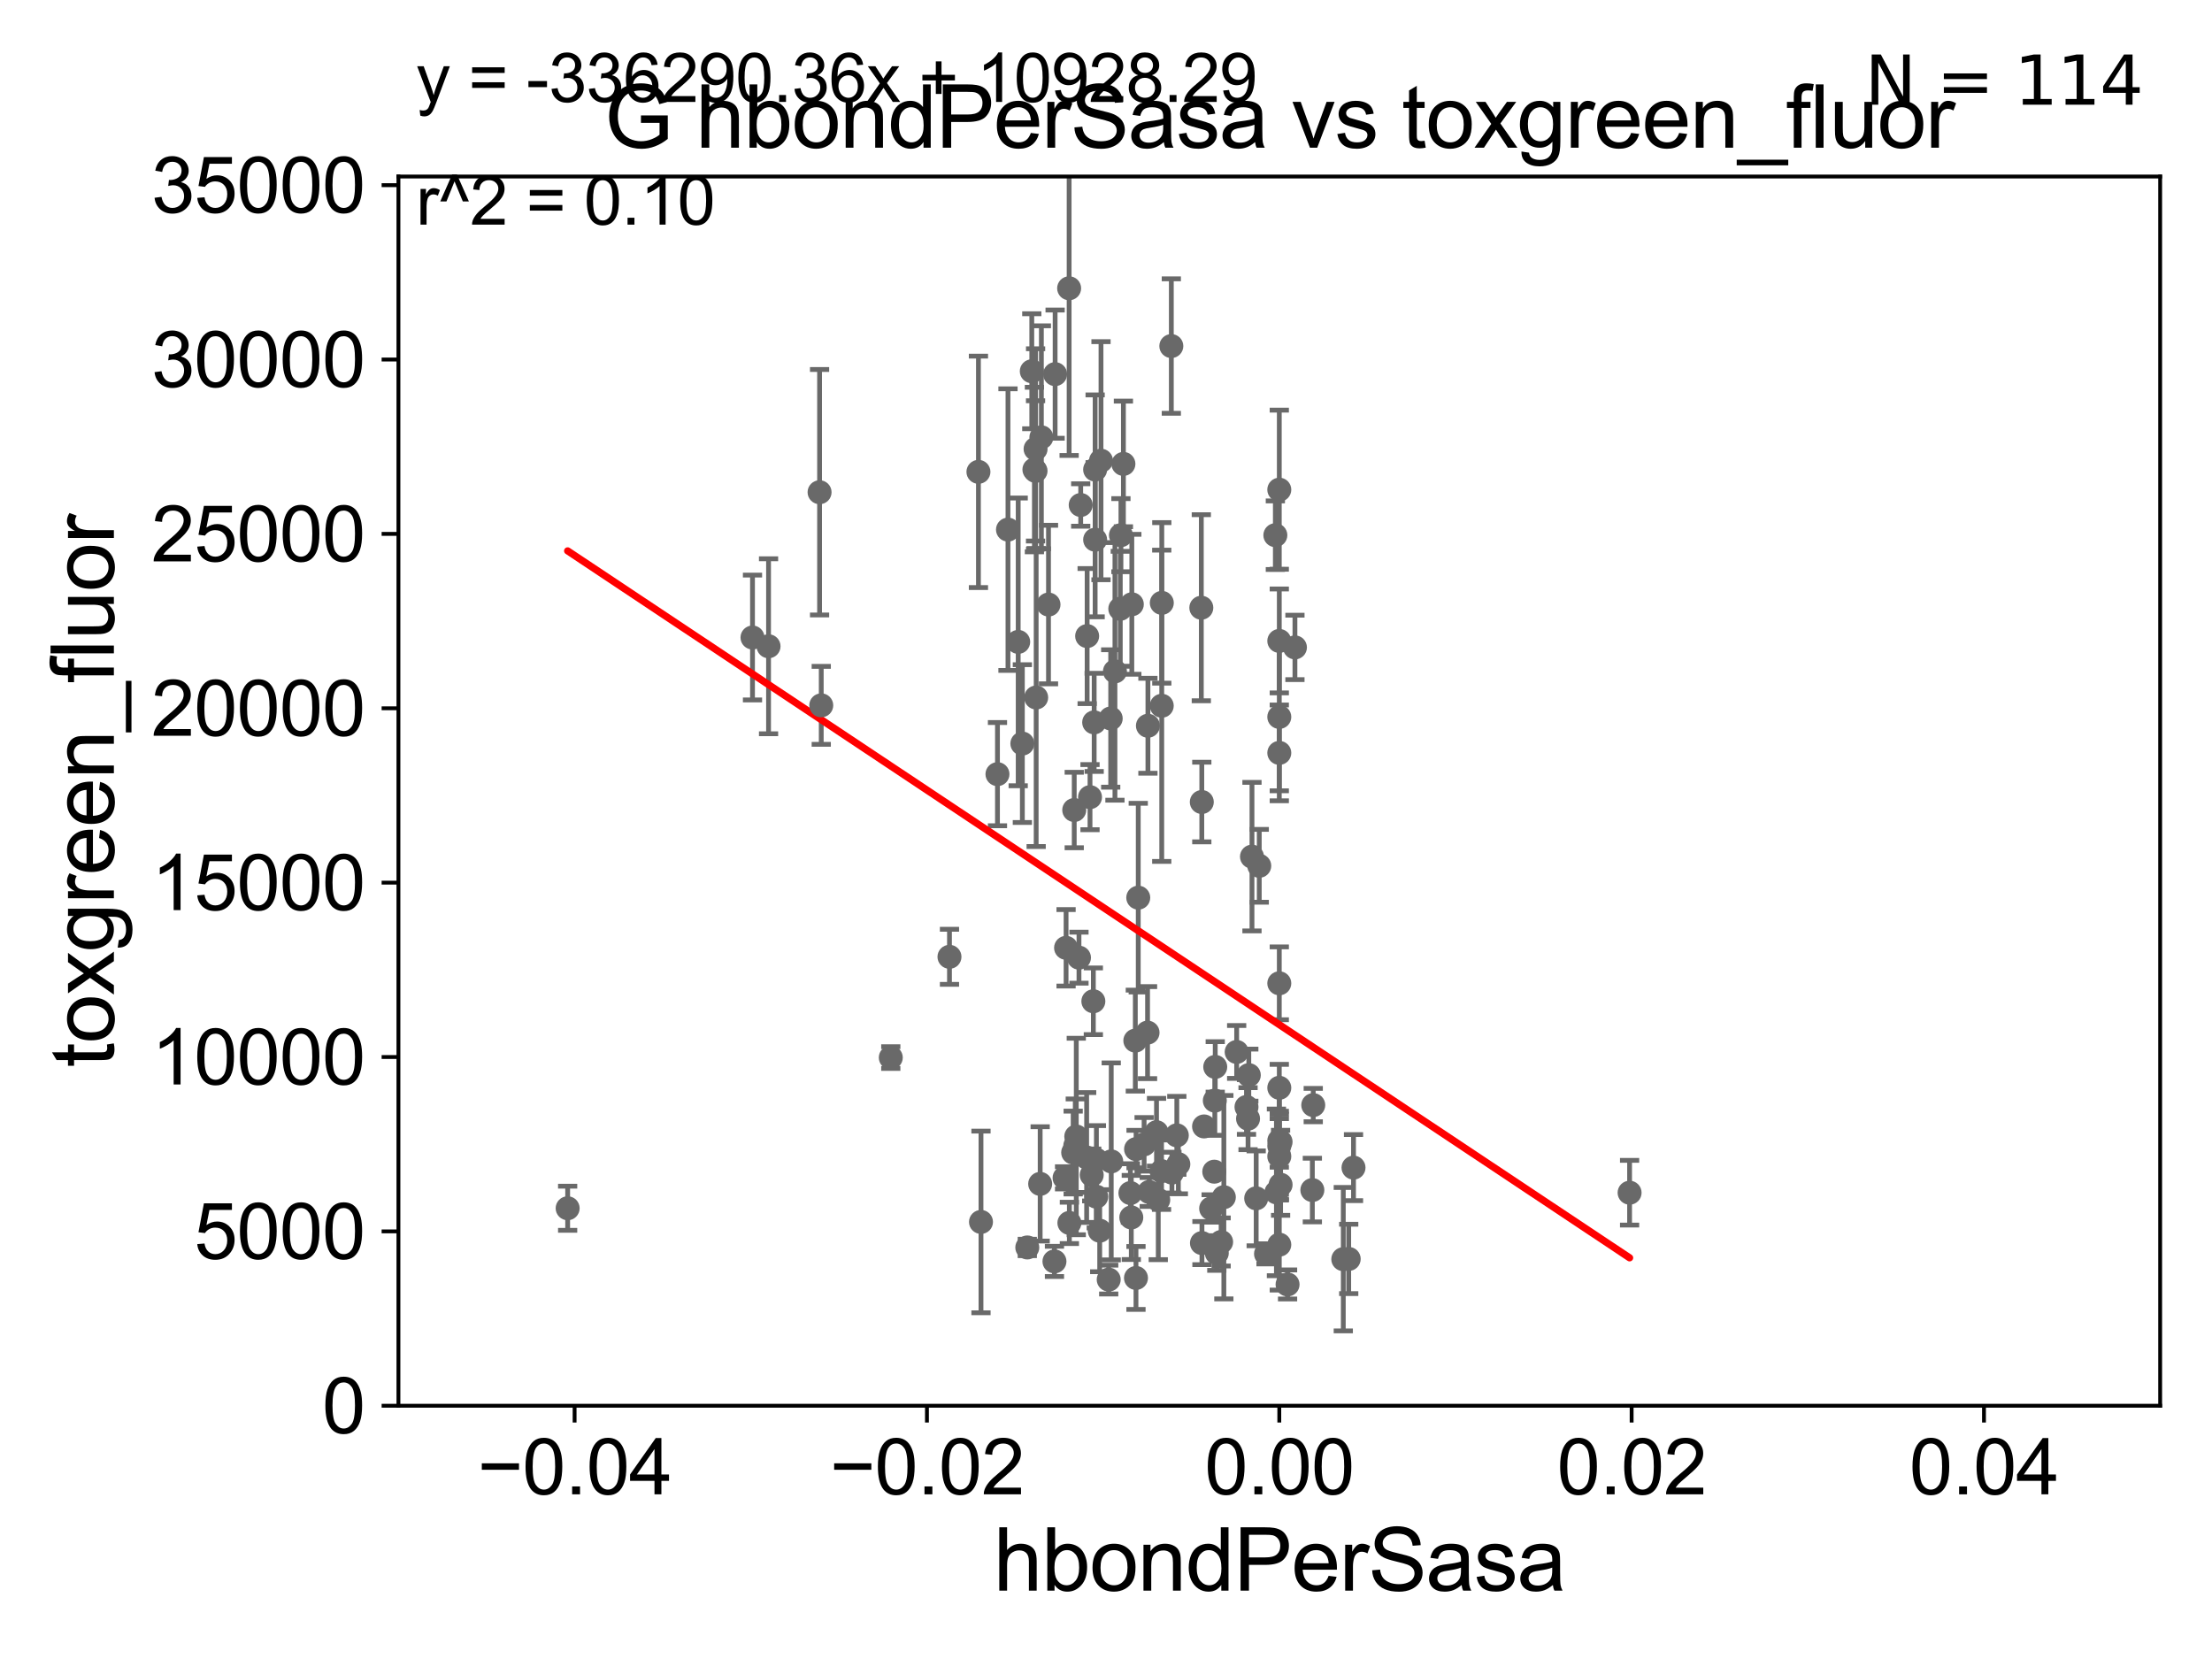 <?xml version="1.0" encoding="utf-8" standalone="no"?>
<!DOCTYPE svg PUBLIC "-//W3C//DTD SVG 1.1//EN"
  "http://www.w3.org/Graphics/SVG/1.1/DTD/svg11.dtd">
<svg xmlns:xlink="http://www.w3.org/1999/xlink" width="460.8pt" height="345.6pt" viewBox="0 0 460.8 345.6" xmlns="http://www.w3.org/2000/svg" version="1.1">
 <defs>
  <style type="text/css">*{stroke-linejoin: round; stroke-linecap: butt}</style>
 </defs>
 <g id="figure_1">
  <g id="patch_1">
   <path d="M 0 345.6 
L 460.8 345.6 
L 460.8 0 
L 0 0 
z
" style="fill: #ffffff"/>
  </g>
  <g id="axes_1">
   <g id="patch_2">
    <path d="M 83 292.84 
L 450 292.84 
L 450 36.775 
L 83 36.775 
z
" style="fill: #ffffff"/>
   </g>
   <g id="PathCollection_1">
    <defs>
     <path id="md15140a956" d="M 0 1.118 
C 0.297 1.118 0.581 1 0.791 0.791 
C 1 0.581 1.118 0.297 1.118 0 
C 1.118 -0.297 1 -0.581 0.791 -0.791 
C 0.581 -1 0.297 -1.118 0 -1.118 
C -0.297 -1.118 -0.581 -1 -0.791 -0.791 
C -1 -0.581 -1.118 -0.297 -1.118 0 
C -1.118 0.297 -1 0.581 -0.791 0.791 
C -0.581 1 -0.297 1.118 0 1.118 
z
" style="stroke: #696969"/>
    </defs>
    <g clip-path="url(#pee1d398336)">
     <use xlink:href="#md15140a956" x="233.511" y="111.488" style="fill: #696969; stroke: #696969"/>
     <use xlink:href="#md15140a956" x="234.027" y="96.642" style="fill: #696969; stroke: #696969"/>
     <use xlink:href="#md15140a956" x="239.409" y="248.31" style="fill: #696969; stroke: #696969"/>
     <use xlink:href="#md15140a956" x="266.5" y="133.517" style="fill: #696969; stroke: #696969"/>
     <use xlink:href="#md15140a956" x="227.071" y="166.06" style="fill: #696969; stroke: #696969"/>
     <use xlink:href="#md15140a956" x="244.134" y="244.276" style="fill: #696969; stroke: #696969"/>
     <use xlink:href="#md15140a956" x="227.424" y="244.763" style="fill: #696969; stroke: #696969"/>
     <use xlink:href="#md15140a956" x="266.5" y="238.724" style="fill: #696969; stroke: #696969"/>
     <use xlink:href="#md15140a956" x="254.383" y="258.724" style="fill: #696969; stroke: #696969"/>
     <use xlink:href="#md15140a956" x="253.482" y="261.029" style="fill: #696969; stroke: #696969"/>
     <use xlink:href="#md15140a956" x="228.372" y="249.287" style="fill: #696969; stroke: #696969"/>
     <use xlink:href="#md15140a956" x="219.662" y="262.775" style="fill: #696969; stroke: #696969"/>
     <use xlink:href="#md15140a956" x="236.646" y="266.224" style="fill: #696969; stroke: #696969"/>
     <use xlink:href="#md15140a956" x="239.056" y="215.115" style="fill: #696969; stroke: #696969"/>
     <use xlink:href="#md15140a956" x="266.772" y="246.802" style="fill: #696969; stroke: #696969"/>
     <use xlink:href="#md15140a956" x="245.472" y="242.52" style="fill: #696969; stroke: #696969"/>
     <use xlink:href="#md15140a956" x="241.287" y="249.948" style="fill: #696969; stroke: #696969"/>
     <use xlink:href="#md15140a956" x="269.759" y="134.865" style="fill: #696969; stroke: #696969"/>
     <use xlink:href="#md15140a956" x="252.956" y="244.082" style="fill: #696969; stroke: #696969"/>
     <use xlink:href="#md15140a956" x="156.76" y="132.803" style="fill: #696969; stroke: #696969"/>
     <use xlink:href="#md15140a956" x="281.961" y="243.238" style="fill: #696969; stroke: #696969"/>
     <use xlink:href="#md15140a956" x="226.369" y="241.129" style="fill: #696969; stroke: #696969"/>
     <use xlink:href="#md15140a956" x="257.62" y="219.143" style="fill: #696969; stroke: #696969"/>
     <use xlink:href="#md15140a956" x="216.938" y="91.102" style="fill: #696969; stroke: #696969"/>
     <use xlink:href="#md15140a956" x="160.103" y="134.63" style="fill: #696969; stroke: #696969"/>
     <use xlink:href="#md15140a956" x="245.152" y="236.513" style="fill: #696969; stroke: #696969"/>
     <use xlink:href="#md15140a956" x="268.224" y="267.577" style="fill: #696969; stroke: #696969"/>
     <use xlink:href="#md15140a956" x="263.735" y="261.202" style="fill: #696969; stroke: #696969"/>
     <use xlink:href="#md15140a956" x="253.156" y="222.257" style="fill: #696969; stroke: #696969"/>
     <use xlink:href="#md15140a956" x="228.138" y="112.428" style="fill: #696969; stroke: #696969"/>
     <use xlink:href="#md15140a956" x="238.339" y="238.386" style="fill: #696969; stroke: #696969"/>
     <use xlink:href="#md15140a956" x="222.773" y="254.754" style="fill: #696969; stroke: #696969"/>
     <use xlink:href="#md15140a956" x="229.088" y="256.375" style="fill: #696969; stroke: #696969"/>
     <use xlink:href="#md15140a956" x="214.005" y="259.868" style="fill: #696969; stroke: #696969"/>
     <use xlink:href="#md15140a956" x="237.119" y="186.998" style="fill: #696969; stroke: #696969"/>
     <use xlink:href="#md15140a956" x="223.563" y="240.098" style="fill: #696969; stroke: #696969"/>
     <use xlink:href="#md15140a956" x="207.791" y="161.27" style="fill: #696969; stroke: #696969"/>
     <use xlink:href="#md15140a956" x="228.401" y="241.603" style="fill: #696969; stroke: #696969"/>
     <use xlink:href="#md15140a956" x="204.358" y="254.553" style="fill: #696969; stroke: #696969"/>
     <use xlink:href="#md15140a956" x="215.853" y="145.302" style="fill: #696969; stroke: #696969"/>
     <use xlink:href="#md15140a956" x="265.905" y="248.393" style="fill: #696969; stroke: #696969"/>
     <use xlink:href="#md15140a956" x="260.15" y="223.968" style="fill: #696969; stroke: #696969"/>
     <use xlink:href="#md15140a956" x="266.5" y="156.841" style="fill: #696969; stroke: #696969"/>
     <use xlink:href="#md15140a956" x="227.765" y="208.583" style="fill: #696969; stroke: #696969"/>
     <use xlink:href="#md15140a956" x="250.389" y="258.954" style="fill: #696969; stroke: #696969"/>
     <use xlink:href="#md15140a956" x="259.667" y="230.605" style="fill: #696969; stroke: #696969"/>
     <use xlink:href="#md15140a956" x="280.962" y="262.261" style="fill: #696969; stroke: #696969"/>
     <use xlink:href="#md15140a956" x="259.991" y="233.038" style="fill: #696969; stroke: #696969"/>
     <use xlink:href="#md15140a956" x="242.025" y="125.59" style="fill: #696969; stroke: #696969"/>
     <use xlink:href="#md15140a956" x="250.357" y="167.075" style="fill: #696969; stroke: #696969"/>
     <use xlink:href="#md15140a956" x="266.5" y="226.608" style="fill: #696969; stroke: #696969"/>
     <use xlink:href="#md15140a956" x="266.5" y="237.626" style="fill: #696969; stroke: #696969"/>
     <use xlink:href="#md15140a956" x="266.769" y="237.866" style="fill: #696969; stroke: #696969"/>
     <use xlink:href="#md15140a956" x="339.474" y="248.462" style="fill: #696969; stroke: #696969"/>
     <use xlink:href="#md15140a956" x="266.5" y="102.009" style="fill: #696969; stroke: #696969"/>
     <use xlink:href="#md15140a956" x="185.568" y="220.313" style="fill: #696969; stroke: #696969"/>
     <use xlink:href="#md15140a956" x="261.687" y="249.635" style="fill: #696969; stroke: #696969"/>
     <use xlink:href="#md15140a956" x="227.936" y="150.485" style="fill: #696969; stroke: #696969"/>
     <use xlink:href="#md15140a956" x="224" y="238.669" style="fill: #696969; stroke: #696969"/>
     <use xlink:href="#md15140a956" x="279.832" y="262.308" style="fill: #696969; stroke: #696969"/>
     <use xlink:href="#md15140a956" x="240.925" y="235.862" style="fill: #696969; stroke: #696969"/>
     <use xlink:href="#md15140a956" x="254.95" y="249.395" style="fill: #696969; stroke: #696969"/>
     <use xlink:href="#md15140a956" x="235.669" y="253.619" style="fill: #696969; stroke: #696969"/>
     <use xlink:href="#md15140a956" x="266.5" y="149.352" style="fill: #696969; stroke: #696969"/>
     <use xlink:href="#md15140a956" x="250.257" y="126.6" style="fill: #696969; stroke: #696969"/>
     <use xlink:href="#md15140a956" x="273.387" y="247.912" style="fill: #696969; stroke: #696969"/>
     <use xlink:href="#md15140a956" x="250.827" y="234.657" style="fill: #696969; stroke: #696969"/>
     <use xlink:href="#md15140a956" x="221.77" y="245.369" style="fill: #696969; stroke: #696969"/>
     <use xlink:href="#md15140a956" x="216.686" y="246.625" style="fill: #696969; stroke: #696969"/>
     <use xlink:href="#md15140a956" x="266.5" y="204.84" style="fill: #696969; stroke: #696969"/>
     <use xlink:href="#md15140a956" x="239.133" y="151.189" style="fill: #696969; stroke: #696969"/>
     <use xlink:href="#md15140a956" x="266.5" y="259.287" style="fill: #696969; stroke: #696969"/>
     <use xlink:href="#md15140a956" x="260.81" y="178.452" style="fill: #696969; stroke: #696969"/>
     <use xlink:href="#md15140a956" x="235.485" y="248.535" style="fill: #696969; stroke: #696969"/>
     <use xlink:href="#md15140a956" x="262.327" y="180.365" style="fill: #696969; stroke: #696969"/>
     <use xlink:href="#md15140a956" x="236.663" y="239.38" style="fill: #696969; stroke: #696969"/>
     <use xlink:href="#md15140a956" x="231.491" y="241.941" style="fill: #696969; stroke: #696969"/>
     <use xlink:href="#md15140a956" x="241.971" y="243.965" style="fill: #696969; stroke: #696969"/>
     <use xlink:href="#md15140a956" x="242.012" y="147.023" style="fill: #696969; stroke: #696969"/>
     <use xlink:href="#md15140a956" x="266.5" y="240.9" style="fill: #696969; stroke: #696969"/>
     <use xlink:href="#md15140a956" x="225.13" y="105.2" style="fill: #696969; stroke: #696969"/>
     <use xlink:href="#md15140a956" x="171.081" y="146.936" style="fill: #696969; stroke: #696969"/>
     <use xlink:href="#md15140a956" x="230.963" y="266.561" style="fill: #696969; stroke: #696969"/>
     <use xlink:href="#md15140a956" x="229.358" y="95.974" style="fill: #696969; stroke: #696969"/>
     <use xlink:href="#md15140a956" x="232.263" y="139.863" style="fill: #696969; stroke: #696969"/>
     <use xlink:href="#md15140a956" x="228.136" y="97.821" style="fill: #696969; stroke: #696969"/>
     <use xlink:href="#md15140a956" x="235.78" y="125.886" style="fill: #696969; stroke: #696969"/>
     <use xlink:href="#md15140a956" x="244.009" y="72.091" style="fill: #696969; stroke: #696969"/>
     <use xlink:href="#md15140a956" x="224.208" y="236.751" style="fill: #696969; stroke: #696969"/>
     <use xlink:href="#md15140a956" x="273.573" y="230.209" style="fill: #696969; stroke: #696969"/>
     <use xlink:href="#md15140a956" x="236.509" y="216.78" style="fill: #696969; stroke: #696969"/>
     <use xlink:href="#md15140a956" x="252.304" y="251.745" style="fill: #696969; stroke: #696969"/>
     <use xlink:href="#md15140a956" x="170.732" y="102.541" style="fill: #696969; stroke: #696969"/>
     <use xlink:href="#md15140a956" x="218.423" y="125.939" style="fill: #696969; stroke: #696969"/>
     <use xlink:href="#md15140a956" x="223.783" y="168.741" style="fill: #696969; stroke: #696969"/>
     <use xlink:href="#md15140a956" x="209.981" y="110.328" style="fill: #696969; stroke: #696969"/>
     <use xlink:href="#md15140a956" x="212.109" y="133.718" style="fill: #696969; stroke: #696969"/>
     <use xlink:href="#md15140a956" x="222.72" y="60.054" style="fill: #696969; stroke: #696969"/>
     <use xlink:href="#md15140a956" x="224.772" y="199.497" style="fill: #696969; stroke: #696969"/>
     <use xlink:href="#md15140a956" x="215.722" y="98.095" style="fill: #696969; stroke: #696969"/>
     <use xlink:href="#md15140a956" x="215.487" y="97.813" style="fill: #696969; stroke: #696969"/>
     <use xlink:href="#md15140a956" x="226.472" y="132.506" style="fill: #696969; stroke: #696969"/>
     <use xlink:href="#md15140a956" x="212.975" y="154.9" style="fill: #696969; stroke: #696969"/>
     <use xlink:href="#md15140a956" x="118.253" y="251.703" style="fill: #696969; stroke: #696969"/>
     <use xlink:href="#md15140a956" x="233.376" y="126.822" style="fill: #696969; stroke: #696969"/>
     <use xlink:href="#md15140a956" x="222.083" y="197.448" style="fill: #696969; stroke: #696969"/>
     <use xlink:href="#md15140a956" x="253.07" y="229.276" style="fill: #696969; stroke: #696969"/>
     <use xlink:href="#md15140a956" x="215.731" y="93.526" style="fill: #696969; stroke: #696969"/>
     <use xlink:href="#md15140a956" x="214.94" y="77.339" style="fill: #696969; stroke: #696969"/>
     <use xlink:href="#md15140a956" x="265.679" y="111.489" style="fill: #696969; stroke: #696969"/>
     <use xlink:href="#md15140a956" x="219.8" y="77.939" style="fill: #696969; stroke: #696969"/>
     <use xlink:href="#md15140a956" x="197.793" y="199.322" style="fill: #696969; stroke: #696969"/>
     <use xlink:href="#md15140a956" x="203.827" y="98.294" style="fill: #696969; stroke: #696969"/>
     <use xlink:href="#md15140a956" x="231.38" y="149.673" style="fill: #696969; stroke: #696969"/>
    </g>
   </g>
   <g id="matplotlib.axis_1">
    <g id="xtick_1">
     <g id="line2d_1">
      <defs>
       <path id="m43e7ba362b" d="M 0 0 
L 0 3.5 
" style="stroke: #000000; stroke-width: 0.8"/>
      </defs>
      <g>
       <use xlink:href="#m43e7ba362b" x="119.7" y="292.84" style="stroke: #000000; stroke-width: 0.8"/>
      </g>
     </g>
     <g id="text_1">
      <!-- −0.04 -->
      <g transform="translate(99.459 311.293)scale(0.16 -0.16)">
       <defs>
        <path id="ArialMT-2212" d="M 3381 1997 
L 356 1997 
L 356 2522 
L 3381 2522 
L 3381 1997 
z
" transform="scale(0.016)"/>
        <path id="ArialMT-30" d="M 266 2259 
Q 266 3072 433 3567 
Q 600 4063 929 4331 
Q 1259 4600 1759 4600 
Q 2128 4600 2406 4451 
Q 2684 4303 2865 4023 
Q 3047 3744 3150 3342 
Q 3253 2941 3253 2259 
Q 3253 1453 3087 958 
Q 2922 463 2592 192 
Q 2263 -78 1759 -78 
Q 1097 -78 719 397 
Q 266 969 266 2259 
z
M 844 2259 
Q 844 1131 1108 757 
Q 1372 384 1759 384 
Q 2147 384 2411 759 
Q 2675 1134 2675 2259 
Q 2675 3391 2411 3762 
Q 2147 4134 1753 4134 
Q 1366 4134 1134 3806 
Q 844 3388 844 2259 
z
" transform="scale(0.016)"/>
        <path id="ArialMT-2e" d="M 581 0 
L 581 641 
L 1222 641 
L 1222 0 
L 581 0 
z
" transform="scale(0.016)"/>
        <path id="ArialMT-34" d="M 2069 0 
L 2069 1097 
L 81 1097 
L 81 1613 
L 2172 4581 
L 2631 4581 
L 2631 1613 
L 3250 1613 
L 3250 1097 
L 2631 1097 
L 2631 0 
L 2069 0 
z
M 2069 1613 
L 2069 3678 
L 634 1613 
L 2069 1613 
z
" transform="scale(0.016)"/>
       </defs>
       <use xlink:href="#ArialMT-2212"/>
       <use xlink:href="#ArialMT-30" x="58.398"/>
       <use xlink:href="#ArialMT-2e" x="114.014"/>
       <use xlink:href="#ArialMT-30" x="141.797"/>
       <use xlink:href="#ArialMT-34" x="197.412"/>
      </g>
     </g>
    </g>
    <g id="xtick_2">
     <g id="line2d_2">
      <g>
       <use xlink:href="#m43e7ba362b" x="193.1" y="292.84" style="stroke: #000000; stroke-width: 0.8"/>
      </g>
     </g>
     <g id="text_2">
      <!-- −0.02 -->
      <g transform="translate(172.859 311.293)scale(0.16 -0.16)">
       <defs>
        <path id="ArialMT-32" d="M 3222 541 
L 3222 0 
L 194 0 
Q 188 203 259 391 
Q 375 700 629 1000 
Q 884 1300 1366 1694 
Q 2113 2306 2375 2664 
Q 2638 3022 2638 3341 
Q 2638 3675 2398 3904 
Q 2159 4134 1775 4134 
Q 1369 4134 1125 3890 
Q 881 3647 878 3216 
L 300 3275 
Q 359 3922 746 4261 
Q 1134 4600 1788 4600 
Q 2447 4600 2831 4234 
Q 3216 3869 3216 3328 
Q 3216 3053 3103 2787 
Q 2991 2522 2730 2228 
Q 2469 1934 1863 1422 
Q 1356 997 1212 845 
Q 1069 694 975 541 
L 3222 541 
z
" transform="scale(0.016)"/>
       </defs>
       <use xlink:href="#ArialMT-2212"/>
       <use xlink:href="#ArialMT-30" x="58.398"/>
       <use xlink:href="#ArialMT-2e" x="114.014"/>
       <use xlink:href="#ArialMT-30" x="141.797"/>
       <use xlink:href="#ArialMT-32" x="197.412"/>
      </g>
     </g>
    </g>
    <g id="xtick_3">
     <g id="line2d_3">
      <g>
       <use xlink:href="#m43e7ba362b" x="266.5" y="292.84" style="stroke: #000000; stroke-width: 0.8"/>
      </g>
     </g>
     <g id="text_3">
      <!-- 0.00 -->
      <g transform="translate(250.931 311.293)scale(0.16 -0.16)">
       <use xlink:href="#ArialMT-30"/>
       <use xlink:href="#ArialMT-2e" x="55.615"/>
       <use xlink:href="#ArialMT-30" x="83.398"/>
       <use xlink:href="#ArialMT-30" x="139.014"/>
      </g>
     </g>
    </g>
    <g id="xtick_4">
     <g id="line2d_4">
      <g>
       <use xlink:href="#m43e7ba362b" x="339.9" y="292.84" style="stroke: #000000; stroke-width: 0.8"/>
      </g>
     </g>
     <g id="text_4">
      <!-- 0.02 -->
      <g transform="translate(324.331 311.293)scale(0.16 -0.16)">
       <use xlink:href="#ArialMT-30"/>
       <use xlink:href="#ArialMT-2e" x="55.615"/>
       <use xlink:href="#ArialMT-30" x="83.398"/>
       <use xlink:href="#ArialMT-32" x="139.014"/>
      </g>
     </g>
    </g>
    <g id="xtick_5">
     <g id="line2d_5">
      <g>
       <use xlink:href="#m43e7ba362b" x="413.3" y="292.84" style="stroke: #000000; stroke-width: 0.8"/>
      </g>
     </g>
     <g id="text_5">
      <!-- 0.04 -->
      <g transform="translate(397.731 311.293)scale(0.16 -0.16)">
       <use xlink:href="#ArialMT-30"/>
       <use xlink:href="#ArialMT-2e" x="55.615"/>
       <use xlink:href="#ArialMT-30" x="83.398"/>
       <use xlink:href="#ArialMT-34" x="139.014"/>
      </g>
     </g>
    </g>
    <g id="text_6">
     <!-- hbondPerSasa -->
     <g transform="translate(206.958 331.357)scale(0.18 -0.18)">
      <defs>
       <path id="ArialMT-68" d="M 422 0 
L 422 4581 
L 984 4581 
L 984 2938 
Q 1378 3394 1978 3394 
Q 2347 3394 2619 3248 
Q 2891 3103 3008 2847 
Q 3125 2591 3125 2103 
L 3125 0 
L 2563 0 
L 2563 2103 
Q 2563 2525 2380 2717 
Q 2197 2909 1863 2909 
Q 1613 2909 1392 2779 
Q 1172 2650 1078 2428 
Q 984 2206 984 1816 
L 984 0 
L 422 0 
z
" transform="scale(0.016)"/>
       <path id="ArialMT-62" d="M 941 0 
L 419 0 
L 419 4581 
L 981 4581 
L 981 2947 
Q 1338 3394 1891 3394 
Q 2197 3394 2470 3270 
Q 2744 3147 2920 2923 
Q 3097 2700 3197 2384 
Q 3297 2069 3297 1709 
Q 3297 856 2875 390 
Q 2453 -75 1863 -75 
Q 1275 -75 941 416 
L 941 0 
z
M 934 1684 
Q 934 1088 1097 822 
Q 1363 388 1816 388 
Q 2184 388 2453 708 
Q 2722 1028 2722 1663 
Q 2722 2313 2464 2622 
Q 2206 2931 1841 2931 
Q 1472 2931 1203 2611 
Q 934 2291 934 1684 
z
" transform="scale(0.016)"/>
       <path id="ArialMT-6f" d="M 213 1659 
Q 213 2581 725 3025 
Q 1153 3394 1769 3394 
Q 2453 3394 2887 2945 
Q 3322 2497 3322 1706 
Q 3322 1066 3130 698 
Q 2938 331 2570 128 
Q 2203 -75 1769 -75 
Q 1072 -75 642 372 
Q 213 819 213 1659 
z
M 791 1659 
Q 791 1022 1069 705 
Q 1347 388 1769 388 
Q 2188 388 2466 706 
Q 2744 1025 2744 1678 
Q 2744 2294 2464 2611 
Q 2184 2928 1769 2928 
Q 1347 2928 1069 2612 
Q 791 2297 791 1659 
z
" transform="scale(0.016)"/>
       <path id="ArialMT-6e" d="M 422 0 
L 422 3319 
L 928 3319 
L 928 2847 
Q 1294 3394 1984 3394 
Q 2284 3394 2536 3286 
Q 2788 3178 2913 3003 
Q 3038 2828 3088 2588 
Q 3119 2431 3119 2041 
L 3119 0 
L 2556 0 
L 2556 2019 
Q 2556 2363 2490 2533 
Q 2425 2703 2258 2804 
Q 2091 2906 1866 2906 
Q 1506 2906 1245 2678 
Q 984 2450 984 1813 
L 984 0 
L 422 0 
z
" transform="scale(0.016)"/>
       <path id="ArialMT-64" d="M 2575 0 
L 2575 419 
Q 2259 -75 1647 -75 
Q 1250 -75 917 144 
Q 584 363 401 755 
Q 219 1147 219 1656 
Q 219 2153 384 2558 
Q 550 2963 881 3178 
Q 1213 3394 1622 3394 
Q 1922 3394 2156 3267 
Q 2391 3141 2538 2938 
L 2538 4581 
L 3097 4581 
L 3097 0 
L 2575 0 
z
M 797 1656 
Q 797 1019 1065 703 
Q 1334 388 1700 388 
Q 2069 388 2326 689 
Q 2584 991 2584 1609 
Q 2584 2291 2321 2609 
Q 2059 2928 1675 2928 
Q 1300 2928 1048 2622 
Q 797 2316 797 1656 
z
" transform="scale(0.016)"/>
       <path id="ArialMT-50" d="M 494 0 
L 494 4581 
L 2222 4581 
Q 2678 4581 2919 4538 
Q 3256 4481 3484 4323 
Q 3713 4166 3852 3881 
Q 3991 3597 3991 3256 
Q 3991 2672 3619 2267 
Q 3247 1863 2275 1863 
L 1100 1863 
L 1100 0 
L 494 0 
z
M 1100 2403 
L 2284 2403 
Q 2872 2403 3119 2622 
Q 3366 2841 3366 3238 
Q 3366 3525 3220 3729 
Q 3075 3934 2838 4000 
Q 2684 4041 2272 4041 
L 1100 4041 
L 1100 2403 
z
" transform="scale(0.016)"/>
       <path id="ArialMT-65" d="M 2694 1069 
L 3275 997 
Q 3138 488 2766 206 
Q 2394 -75 1816 -75 
Q 1088 -75 661 373 
Q 234 822 234 1631 
Q 234 2469 665 2931 
Q 1097 3394 1784 3394 
Q 2450 3394 2872 2941 
Q 3294 2488 3294 1666 
Q 3294 1616 3291 1516 
L 816 1516 
Q 847 969 1125 678 
Q 1403 388 1819 388 
Q 2128 388 2347 550 
Q 2566 713 2694 1069 
z
M 847 1978 
L 2700 1978 
Q 2663 2397 2488 2606 
Q 2219 2931 1791 2931 
Q 1403 2931 1139 2672 
Q 875 2413 847 1978 
z
" transform="scale(0.016)"/>
       <path id="ArialMT-72" d="M 416 0 
L 416 3319 
L 922 3319 
L 922 2816 
Q 1116 3169 1280 3281 
Q 1444 3394 1641 3394 
Q 1925 3394 2219 3213 
L 2025 2691 
Q 1819 2813 1613 2813 
Q 1428 2813 1281 2702 
Q 1134 2591 1072 2394 
Q 978 2094 978 1738 
L 978 0 
L 416 0 
z
" transform="scale(0.016)"/>
       <path id="ArialMT-53" d="M 288 1472 
L 859 1522 
Q 900 1178 1048 958 
Q 1197 738 1509 602 
Q 1822 466 2213 466 
Q 2559 466 2825 569 
Q 3091 672 3220 851 
Q 3350 1031 3350 1244 
Q 3350 1459 3225 1620 
Q 3100 1781 2813 1891 
Q 2628 1963 1997 2114 
Q 1366 2266 1113 2400 
Q 784 2572 623 2826 
Q 463 3081 463 3397 
Q 463 3744 659 4045 
Q 856 4347 1234 4503 
Q 1613 4659 2075 4659 
Q 2584 4659 2973 4495 
Q 3363 4331 3572 4012 
Q 3781 3694 3797 3291 
L 3216 3247 
Q 3169 3681 2898 3903 
Q 2628 4125 2100 4125 
Q 1550 4125 1298 3923 
Q 1047 3722 1047 3438 
Q 1047 3191 1225 3031 
Q 1400 2872 2139 2705 
Q 2878 2538 3153 2413 
Q 3553 2228 3743 1945 
Q 3934 1663 3934 1294 
Q 3934 928 3725 604 
Q 3516 281 3123 101 
Q 2731 -78 2241 -78 
Q 1619 -78 1198 103 
Q 778 284 539 648 
Q 300 1013 288 1472 
z
" transform="scale(0.016)"/>
       <path id="ArialMT-61" d="M 2588 409 
Q 2275 144 1986 34 
Q 1697 -75 1366 -75 
Q 819 -75 525 192 
Q 231 459 231 875 
Q 231 1119 342 1320 
Q 453 1522 633 1644 
Q 813 1766 1038 1828 
Q 1203 1872 1538 1913 
Q 2219 1994 2541 2106 
Q 2544 2222 2544 2253 
Q 2544 2597 2384 2738 
Q 2169 2928 1744 2928 
Q 1347 2928 1158 2789 
Q 969 2650 878 2297 
L 328 2372 
Q 403 2725 575 2942 
Q 747 3159 1072 3276 
Q 1397 3394 1825 3394 
Q 2250 3394 2515 3294 
Q 2781 3194 2906 3042 
Q 3031 2891 3081 2659 
Q 3109 2516 3109 2141 
L 3109 1391 
Q 3109 606 3145 398 
Q 3181 191 3288 0 
L 2700 0 
Q 2613 175 2588 409 
z
M 2541 1666 
Q 2234 1541 1622 1453 
Q 1275 1403 1131 1340 
Q 988 1278 909 1158 
Q 831 1038 831 891 
Q 831 666 1001 516 
Q 1172 366 1500 366 
Q 1825 366 2078 508 
Q 2331 650 2450 897 
Q 2541 1088 2541 1459 
L 2541 1666 
z
" transform="scale(0.016)"/>
       <path id="ArialMT-73" d="M 197 991 
L 753 1078 
Q 800 744 1014 566 
Q 1228 388 1613 388 
Q 2000 388 2187 545 
Q 2375 703 2375 916 
Q 2375 1106 2209 1216 
Q 2094 1291 1634 1406 
Q 1016 1563 777 1677 
Q 538 1791 414 1992 
Q 291 2194 291 2438 
Q 291 2659 392 2848 
Q 494 3038 669 3163 
Q 800 3259 1026 3326 
Q 1253 3394 1513 3394 
Q 1903 3394 2198 3281 
Q 2494 3169 2634 2976 
Q 2775 2784 2828 2463 
L 2278 2388 
Q 2241 2644 2061 2787 
Q 1881 2931 1553 2931 
Q 1166 2931 1000 2803 
Q 834 2675 834 2503 
Q 834 2394 903 2306 
Q 972 2216 1119 2156 
Q 1203 2125 1616 2013 
Q 2213 1853 2448 1751 
Q 2684 1650 2818 1456 
Q 2953 1263 2953 975 
Q 2953 694 2789 445 
Q 2625 197 2315 61 
Q 2006 -75 1616 -75 
Q 969 -75 630 194 
Q 291 463 197 991 
z
" transform="scale(0.016)"/>
      </defs>
      <use xlink:href="#ArialMT-68"/>
      <use xlink:href="#ArialMT-62" x="55.615"/>
      <use xlink:href="#ArialMT-6f" x="111.23"/>
      <use xlink:href="#ArialMT-6e" x="166.846"/>
      <use xlink:href="#ArialMT-64" x="222.461"/>
      <use xlink:href="#ArialMT-50" x="278.076"/>
      <use xlink:href="#ArialMT-65" x="344.775"/>
      <use xlink:href="#ArialMT-72" x="400.391"/>
      <use xlink:href="#ArialMT-53" x="433.691"/>
      <use xlink:href="#ArialMT-61" x="500.391"/>
      <use xlink:href="#ArialMT-73" x="556.006"/>
      <use xlink:href="#ArialMT-61" x="606.006"/>
     </g>
    </g>
   </g>
   <g id="matplotlib.axis_2">
    <g id="ytick_1">
     <g id="line2d_6">
      <defs>
       <path id="mbe12fd5fcb" d="M 0 0 
L -3.5 0 
" style="stroke: #000000; stroke-width: 0.8"/>
      </defs>
      <g>
       <use xlink:href="#mbe12fd5fcb" x="83" y="292.84" style="stroke: #000000; stroke-width: 0.8"/>
      </g>
     </g>
     <g id="text_7">
      <!-- 0 -->
      <g transform="translate(67.103 298.566)scale(0.16 -0.16)">
       <use xlink:href="#ArialMT-30"/>
      </g>
     </g>
    </g>
    <g id="ytick_2">
     <g id="line2d_7">
      <g>
       <use xlink:href="#mbe12fd5fcb" x="83" y="256.516" style="stroke: #000000; stroke-width: 0.8"/>
      </g>
     </g>
     <g id="text_8">
      <!-- 5000 -->
      <g transform="translate(40.41 262.242)scale(0.16 -0.16)">
       <defs>
        <path id="ArialMT-35" d="M 266 1200 
L 856 1250 
Q 922 819 1161 601 
Q 1400 384 1738 384 
Q 2144 384 2425 690 
Q 2706 997 2706 1503 
Q 2706 1984 2436 2262 
Q 2166 2541 1728 2541 
Q 1456 2541 1237 2417 
Q 1019 2294 894 2097 
L 366 2166 
L 809 4519 
L 3088 4519 
L 3088 3981 
L 1259 3981 
L 1013 2750 
Q 1425 3038 1878 3038 
Q 2478 3038 2890 2622 
Q 3303 2206 3303 1553 
Q 3303 931 2941 478 
Q 2500 -78 1738 -78 
Q 1113 -78 717 272 
Q 322 622 266 1200 
z
" transform="scale(0.016)"/>
       </defs>
       <use xlink:href="#ArialMT-35"/>
       <use xlink:href="#ArialMT-30" x="55.615"/>
       <use xlink:href="#ArialMT-30" x="111.23"/>
       <use xlink:href="#ArialMT-30" x="166.846"/>
      </g>
     </g>
    </g>
    <g id="ytick_3">
     <g id="line2d_8">
      <g>
       <use xlink:href="#mbe12fd5fcb" x="83" y="220.192" style="stroke: #000000; stroke-width: 0.8"/>
      </g>
     </g>
     <g id="text_9">
      <!-- 10000 -->
      <g transform="translate(31.512 225.918)scale(0.16 -0.16)">
       <defs>
        <path id="ArialMT-31" d="M 2384 0 
L 1822 0 
L 1822 3584 
Q 1619 3391 1289 3197 
Q 959 3003 697 2906 
L 697 3450 
Q 1169 3672 1522 3987 
Q 1875 4303 2022 4600 
L 2384 4600 
L 2384 0 
z
" transform="scale(0.016)"/>
       </defs>
       <use xlink:href="#ArialMT-31"/>
       <use xlink:href="#ArialMT-30" x="55.615"/>
       <use xlink:href="#ArialMT-30" x="111.23"/>
       <use xlink:href="#ArialMT-30" x="166.846"/>
       <use xlink:href="#ArialMT-30" x="222.461"/>
      </g>
     </g>
    </g>
    <g id="ytick_4">
     <g id="line2d_9">
      <g>
       <use xlink:href="#mbe12fd5fcb" x="83" y="183.867" style="stroke: #000000; stroke-width: 0.8"/>
      </g>
     </g>
     <g id="text_10">
      <!-- 15000 -->
      <g transform="translate(31.512 189.594)scale(0.16 -0.16)">
       <use xlink:href="#ArialMT-31"/>
       <use xlink:href="#ArialMT-35" x="55.615"/>
       <use xlink:href="#ArialMT-30" x="111.23"/>
       <use xlink:href="#ArialMT-30" x="166.846"/>
       <use xlink:href="#ArialMT-30" x="222.461"/>
      </g>
     </g>
    </g>
    <g id="ytick_5">
     <g id="line2d_10">
      <g>
       <use xlink:href="#mbe12fd5fcb" x="83" y="147.543" style="stroke: #000000; stroke-width: 0.8"/>
      </g>
     </g>
     <g id="text_11">
      <!-- 20000 -->
      <g transform="translate(31.512 153.27)scale(0.16 -0.16)">
       <use xlink:href="#ArialMT-32"/>
       <use xlink:href="#ArialMT-30" x="55.615"/>
       <use xlink:href="#ArialMT-30" x="111.23"/>
       <use xlink:href="#ArialMT-30" x="166.846"/>
       <use xlink:href="#ArialMT-30" x="222.461"/>
      </g>
     </g>
    </g>
    <g id="ytick_6">
     <g id="line2d_11">
      <g>
       <use xlink:href="#mbe12fd5fcb" x="83" y="111.219" style="stroke: #000000; stroke-width: 0.8"/>
      </g>
     </g>
     <g id="text_12">
      <!-- 25000 -->
      <g transform="translate(31.512 116.945)scale(0.16 -0.16)">
       <use xlink:href="#ArialMT-32"/>
       <use xlink:href="#ArialMT-35" x="55.615"/>
       <use xlink:href="#ArialMT-30" x="111.23"/>
       <use xlink:href="#ArialMT-30" x="166.846"/>
       <use xlink:href="#ArialMT-30" x="222.461"/>
      </g>
     </g>
    </g>
    <g id="ytick_7">
     <g id="line2d_12">
      <g>
       <use xlink:href="#mbe12fd5fcb" x="83" y="74.895" style="stroke: #000000; stroke-width: 0.8"/>
      </g>
     </g>
     <g id="text_13">
      <!-- 30000 -->
      <g transform="translate(31.512 80.621)scale(0.16 -0.16)">
       <defs>
        <path id="ArialMT-33" d="M 269 1209 
L 831 1284 
Q 928 806 1161 595 
Q 1394 384 1728 384 
Q 2125 384 2398 659 
Q 2672 934 2672 1341 
Q 2672 1728 2419 1979 
Q 2166 2231 1775 2231 
Q 1616 2231 1378 2169 
L 1441 2663 
Q 1497 2656 1531 2656 
Q 1891 2656 2178 2843 
Q 2466 3031 2466 3422 
Q 2466 3731 2256 3934 
Q 2047 4138 1716 4138 
Q 1388 4138 1169 3931 
Q 950 3725 888 3313 
L 325 3413 
Q 428 3978 793 4289 
Q 1159 4600 1703 4600 
Q 2078 4600 2393 4439 
Q 2709 4278 2876 4000 
Q 3044 3722 3044 3409 
Q 3044 3113 2884 2869 
Q 2725 2625 2413 2481 
Q 2819 2388 3044 2092 
Q 3269 1797 3269 1353 
Q 3269 753 2831 336 
Q 2394 -81 1725 -81 
Q 1122 -81 723 278 
Q 325 638 269 1209 
z
" transform="scale(0.016)"/>
       </defs>
       <use xlink:href="#ArialMT-33"/>
       <use xlink:href="#ArialMT-30" x="55.615"/>
       <use xlink:href="#ArialMT-30" x="111.23"/>
       <use xlink:href="#ArialMT-30" x="166.846"/>
       <use xlink:href="#ArialMT-30" x="222.461"/>
      </g>
     </g>
    </g>
    <g id="ytick_8">
     <g id="line2d_13">
      <g>
       <use xlink:href="#mbe12fd5fcb" x="83" y="38.571" style="stroke: #000000; stroke-width: 0.8"/>
      </g>
     </g>
     <g id="text_14">
      <!-- 35000 -->
      <g transform="translate(31.512 44.297)scale(0.16 -0.16)">
       <use xlink:href="#ArialMT-33"/>
       <use xlink:href="#ArialMT-35" x="55.615"/>
       <use xlink:href="#ArialMT-30" x="111.23"/>
       <use xlink:href="#ArialMT-30" x="166.846"/>
       <use xlink:href="#ArialMT-30" x="222.461"/>
      </g>
     </g>
    </g>
    <g id="text_15">
     <!-- toxgreen_fluor -->
     <g transform="translate(23.724 222.34)rotate(-90)scale(0.18 -0.18)">
      <defs>
       <path id="ArialMT-74" d="M 1650 503 
L 1731 6 
Q 1494 -44 1306 -44 
Q 1000 -44 831 53 
Q 663 150 594 308 
Q 525 466 525 972 
L 525 2881 
L 113 2881 
L 113 3319 
L 525 3319 
L 525 4141 
L 1084 4478 
L 1084 3319 
L 1650 3319 
L 1650 2881 
L 1084 2881 
L 1084 941 
Q 1084 700 1114 631 
Q 1144 563 1211 522 
Q 1278 481 1403 481 
Q 1497 481 1650 503 
z
" transform="scale(0.016)"/>
       <path id="ArialMT-78" d="M 47 0 
L 1259 1725 
L 138 3319 
L 841 3319 
L 1350 2541 
Q 1494 2319 1581 2169 
Q 1719 2375 1834 2534 
L 2394 3319 
L 3066 3319 
L 1919 1756 
L 3153 0 
L 2463 0 
L 1781 1031 
L 1600 1309 
L 728 0 
L 47 0 
z
" transform="scale(0.016)"/>
       <path id="ArialMT-67" d="M 319 -275 
L 866 -356 
Q 900 -609 1056 -725 
Q 1266 -881 1628 -881 
Q 2019 -881 2231 -725 
Q 2444 -569 2519 -288 
Q 2563 -116 2559 434 
Q 2191 0 1641 0 
Q 956 0 581 494 
Q 206 988 206 1678 
Q 206 2153 378 2554 
Q 550 2956 876 3175 
Q 1203 3394 1644 3394 
Q 2231 3394 2613 2919 
L 2613 3319 
L 3131 3319 
L 3131 450 
Q 3131 -325 2973 -648 
Q 2816 -972 2473 -1159 
Q 2131 -1347 1631 -1347 
Q 1038 -1347 672 -1080 
Q 306 -813 319 -275 
z
M 784 1719 
Q 784 1066 1043 766 
Q 1303 466 1694 466 
Q 2081 466 2343 764 
Q 2606 1063 2606 1700 
Q 2606 2309 2336 2618 
Q 2066 2928 1684 2928 
Q 1309 2928 1046 2623 
Q 784 2319 784 1719 
z
" transform="scale(0.016)"/>
       <path id="ArialMT-5f" d="M -97 -1272 
L -97 -866 
L 3631 -866 
L 3631 -1272 
L -97 -1272 
z
" transform="scale(0.016)"/>
       <path id="ArialMT-66" d="M 556 0 
L 556 2881 
L 59 2881 
L 59 3319 
L 556 3319 
L 556 3672 
Q 556 4006 616 4169 
Q 697 4388 901 4523 
Q 1106 4659 1475 4659 
Q 1713 4659 2000 4603 
L 1916 4113 
Q 1741 4144 1584 4144 
Q 1328 4144 1222 4034 
Q 1116 3925 1116 3625 
L 1116 3319 
L 1763 3319 
L 1763 2881 
L 1116 2881 
L 1116 0 
L 556 0 
z
" transform="scale(0.016)"/>
       <path id="ArialMT-6c" d="M 409 0 
L 409 4581 
L 972 4581 
L 972 0 
L 409 0 
z
" transform="scale(0.016)"/>
       <path id="ArialMT-75" d="M 2597 0 
L 2597 488 
Q 2209 -75 1544 -75 
Q 1250 -75 995 37 
Q 741 150 617 320 
Q 494 491 444 738 
Q 409 903 409 1263 
L 409 3319 
L 972 3319 
L 972 1478 
Q 972 1038 1006 884 
Q 1059 663 1231 536 
Q 1403 409 1656 409 
Q 1909 409 2131 539 
Q 2353 669 2445 892 
Q 2538 1116 2538 1541 
L 2538 3319 
L 3100 3319 
L 3100 0 
L 2597 0 
z
" transform="scale(0.016)"/>
      </defs>
      <use xlink:href="#ArialMT-74"/>
      <use xlink:href="#ArialMT-6f" x="27.783"/>
      <use xlink:href="#ArialMT-78" x="83.398"/>
      <use xlink:href="#ArialMT-67" x="133.398"/>
      <use xlink:href="#ArialMT-72" x="189.014"/>
      <use xlink:href="#ArialMT-65" x="222.314"/>
      <use xlink:href="#ArialMT-65" x="277.93"/>
      <use xlink:href="#ArialMT-6e" x="333.545"/>
      <use xlink:href="#ArialMT-5f" x="389.16"/>
      <use xlink:href="#ArialMT-66" x="444.775"/>
      <use xlink:href="#ArialMT-6c" x="472.559"/>
      <use xlink:href="#ArialMT-75" x="494.775"/>
      <use xlink:href="#ArialMT-6f" x="550.391"/>
      <use xlink:href="#ArialMT-72" x="606.006"/>
     </g>
    </g>
   </g>
   <g id="LineCollection_1">
    <path d="M 233.511 119.104 
L 233.511 103.872 
" clip-path="url(#pee1d398336)" style="fill: none; stroke: #696969"/>
    <path d="M 234.027 109.725 
L 234.027 83.558 
" clip-path="url(#pee1d398336)" style="fill: none; stroke: #696969"/>
    <path d="M 239.409 251.321 
L 239.409 245.298 
" clip-path="url(#pee1d398336)" style="fill: none; stroke: #696969"/>
    <path d="M 266.5 144.34 
L 266.5 122.694 
" clip-path="url(#pee1d398336)" style="fill: none; stroke: #696969"/>
    <path d="M 227.071 172.842 
L 227.071 159.277 
" clip-path="url(#pee1d398336)" style="fill: none; stroke: #696969"/>
    <path d="M 244.134 248.521 
L 244.134 240.031 
" clip-path="url(#pee1d398336)" style="fill: none; stroke: #696969"/>
    <path d="M 227.424 250.174 
L 227.424 239.352 
" clip-path="url(#pee1d398336)" style="fill: none; stroke: #696969"/>
    <path d="M 266.5 249.99 
L 266.5 227.459 
" clip-path="url(#pee1d398336)" style="fill: none; stroke: #696969"/>
    <path d="M 254.383 263.73 
L 254.383 253.717 
" clip-path="url(#pee1d398336)" style="fill: none; stroke: #696969"/>
    <path d="M 253.482 264.642 
L 253.482 257.417 
" clip-path="url(#pee1d398336)" style="fill: none; stroke: #696969"/>
    <path d="M 228.372 255.799 
L 228.372 242.775 
" clip-path="url(#pee1d398336)" style="fill: none; stroke: #696969"/>
    <path d="M 219.662 265.922 
L 219.662 259.628 
" clip-path="url(#pee1d398336)" style="fill: none; stroke: #696969"/>
    <path d="M 236.646 272.779 
L 236.646 259.668 
" clip-path="url(#pee1d398336)" style="fill: none; stroke: #696969"/>
    <path d="M 239.056 224.7 
L 239.056 205.53 
" clip-path="url(#pee1d398336)" style="fill: none; stroke: #696969"/>
    <path d="M 266.772 253.172 
L 266.772 240.432 
" clip-path="url(#pee1d398336)" style="fill: none; stroke: #696969"/>
    <path d="M 245.472 248.688 
L 245.472 236.352 
" clip-path="url(#pee1d398336)" style="fill: none; stroke: #696969"/>
    <path d="M 241.287 262.41 
L 241.287 237.485 
" clip-path="url(#pee1d398336)" style="fill: none; stroke: #696969"/>
    <path d="M 269.759 141.573 
L 269.759 128.157 
" clip-path="url(#pee1d398336)" style="fill: none; stroke: #696969"/>
    <path d="M 252.956 244.986 
L 252.956 243.178 
" clip-path="url(#pee1d398336)" style="fill: none; stroke: #696969"/>
    <path d="M 156.76 145.809 
L 156.76 119.798 
" clip-path="url(#pee1d398336)" style="fill: none; stroke: #696969"/>
    <path d="M 281.961 250.119 
L 281.961 236.357 
" clip-path="url(#pee1d398336)" style="fill: none; stroke: #696969"/>
    <path d="M 226.369 254.655 
L 226.369 227.604 
" clip-path="url(#pee1d398336)" style="fill: none; stroke: #696969"/>
    <path d="M 257.62 224.649 
L 257.62 213.637 
" clip-path="url(#pee1d398336)" style="fill: none; stroke: #696969"/>
    <path d="M 216.938 114.329 
L 216.938 67.876 
" clip-path="url(#pee1d398336)" style="fill: none; stroke: #696969"/>
    <path d="M 160.103 152.856 
L 160.103 116.404 
" clip-path="url(#pee1d398336)" style="fill: none; stroke: #696969"/>
    <path d="M 245.152 244.634 
L 245.152 228.393 
" clip-path="url(#pee1d398336)" style="fill: none; stroke: #696969"/>
    <path d="M 268.224 270.604 
L 268.224 264.55 
" clip-path="url(#pee1d398336)" style="fill: none; stroke: #696969"/>
    <path d="M 263.735 263.299 
L 263.735 259.106 
" clip-path="url(#pee1d398336)" style="fill: none; stroke: #696969"/>
    <path d="M 253.156 227.514 
L 253.156 216.999 
" clip-path="url(#pee1d398336)" style="fill: none; stroke: #696969"/>
    <path d="M 228.138 128.494 
L 228.138 96.362 
" clip-path="url(#pee1d398336)" style="fill: none; stroke: #696969"/>
    <path d="M 238.339 243.968 
L 238.339 232.803 
" clip-path="url(#pee1d398336)" style="fill: none; stroke: #696969"/>
    <path d="M 222.773 259.056 
L 222.773 250.451 
" clip-path="url(#pee1d398336)" style="fill: none; stroke: #696969"/>
    <path d="M 229.088 264.922 
L 229.088 247.828 
" clip-path="url(#pee1d398336)" style="fill: none; stroke: #696969"/>
    <path d="M 214.005 261.576 
L 214.005 258.159 
" clip-path="url(#pee1d398336)" style="fill: none; stroke: #696969"/>
    <path d="M 237.119 206.656 
L 237.119 167.341 
" clip-path="url(#pee1d398336)" style="fill: none; stroke: #696969"/>
    <path d="M 223.563 248.726 
L 223.563 231.47 
" clip-path="url(#pee1d398336)" style="fill: none; stroke: #696969"/>
    <path d="M 207.791 172.022 
L 207.791 150.517 
" clip-path="url(#pee1d398336)" style="fill: none; stroke: #696969"/>
    <path d="M 228.401 248.719 
L 228.401 234.486 
" clip-path="url(#pee1d398336)" style="fill: none; stroke: #696969"/>
    <path d="M 204.358 273.473 
L 204.358 235.632 
" clip-path="url(#pee1d398336)" style="fill: none; stroke: #696969"/>
    <path d="M 215.853 176.343 
L 215.853 114.261 
" clip-path="url(#pee1d398336)" style="fill: none; stroke: #696969"/>
    <path d="M 265.905 265.753 
L 265.905 231.034 
" clip-path="url(#pee1d398336)" style="fill: none; stroke: #696969"/>
    <path d="M 260.15 229.385 
L 260.15 218.552 
" clip-path="url(#pee1d398336)" style="fill: none; stroke: #696969"/>
    <path d="M 266.5 166.82 
L 266.5 146.861 
" clip-path="url(#pee1d398336)" style="fill: none; stroke: #696969"/>
    <path d="M 227.765 215.522 
L 227.765 201.644 
" clip-path="url(#pee1d398336)" style="fill: none; stroke: #696969"/>
    <path d="M 250.389 263.446 
L 250.389 254.463 
" clip-path="url(#pee1d398336)" style="fill: none; stroke: #696969"/>
    <path d="M 259.667 236.301 
L 259.667 224.909 
" clip-path="url(#pee1d398336)" style="fill: none; stroke: #696969"/>
    <path d="M 280.962 269.486 
L 280.962 255.035 
" clip-path="url(#pee1d398336)" style="fill: none; stroke: #696969"/>
    <path d="M 259.991 239.492 
L 259.991 226.584 
" clip-path="url(#pee1d398336)" style="fill: none; stroke: #696969"/>
    <path d="M 242.025 142.311 
L 242.025 108.87 
" clip-path="url(#pee1d398336)" style="fill: none; stroke: #696969"/>
    <path d="M 250.357 175.375 
L 250.357 158.776 
" clip-path="url(#pee1d398336)" style="fill: none; stroke: #696969"/>
    <path d="M 266.5 231.493 
L 266.5 221.724 
" clip-path="url(#pee1d398336)" style="fill: none; stroke: #696969"/>
    <path d="M 266.5 243.153 
L 266.5 232.099 
" clip-path="url(#pee1d398336)" style="fill: none; stroke: #696969"/>
    <path d="M 266.769 240.273 
L 266.769 235.46 
" clip-path="url(#pee1d398336)" style="fill: none; stroke: #696969"/>
    <path d="M 339.474 255.202 
L 339.474 241.722 
" clip-path="url(#pee1d398336)" style="fill: none; stroke: #696969"/>
    <path d="M 266.5 118.578 
L 266.5 85.439 
" clip-path="url(#pee1d398336)" style="fill: none; stroke: #696969"/>
    <path d="M 185.568 222.581 
L 185.568 218.045 
" clip-path="url(#pee1d398336)" style="fill: none; stroke: #696969"/>
    <path d="M 261.687 259.513 
L 261.687 239.756 
" clip-path="url(#pee1d398336)" style="fill: none; stroke: #696969"/>
    <path d="M 227.936 160.712 
L 227.936 140.258 
" clip-path="url(#pee1d398336)" style="fill: none; stroke: #696969"/>
    <path d="M 224 248.408 
L 224 228.93 
" clip-path="url(#pee1d398336)" style="fill: none; stroke: #696969"/>
    <path d="M 279.832 277.244 
L 279.832 247.371 
" clip-path="url(#pee1d398336)" style="fill: none; stroke: #696969"/>
    <path d="M 240.925 242.912 
L 240.925 228.813 
" clip-path="url(#pee1d398336)" style="fill: none; stroke: #696969"/>
    <path d="M 254.95 270.583 
L 254.95 228.207 
" clip-path="url(#pee1d398336)" style="fill: none; stroke: #696969"/>
    <path d="M 235.669 262.379 
L 235.669 244.86 
" clip-path="url(#pee1d398336)" style="fill: none; stroke: #696969"/>
    <path d="M 266.5 164.74 
L 266.5 133.965 
" clip-path="url(#pee1d398336)" style="fill: none; stroke: #696969"/>
    <path d="M 250.257 145.98 
L 250.257 107.219 
" clip-path="url(#pee1d398336)" style="fill: none; stroke: #696969"/>
    <path d="M 273.387 254.544 
L 273.387 241.28 
" clip-path="url(#pee1d398336)" style="fill: none; stroke: #696969"/>
    <path d="M 250.827 235.481 
L 250.827 233.832 
" clip-path="url(#pee1d398336)" style="fill: none; stroke: #696969"/>
    <path d="M 221.77 247.686 
L 221.77 243.052 
" clip-path="url(#pee1d398336)" style="fill: none; stroke: #696969"/>
    <path d="M 216.686 258.53 
L 216.686 234.721 
" clip-path="url(#pee1d398336)" style="fill: none; stroke: #696969"/>
    <path d="M 266.5 212.427 
L 266.5 197.253 
" clip-path="url(#pee1d398336)" style="fill: none; stroke: #696969"/>
    <path d="M 239.133 161.08 
L 239.133 141.298 
" clip-path="url(#pee1d398336)" style="fill: none; stroke: #696969"/>
    <path d="M 266.5 268.743 
L 266.5 249.832 
" clip-path="url(#pee1d398336)" style="fill: none; stroke: #696969"/>
    <path d="M 260.81 193.92 
L 260.81 162.984 
" clip-path="url(#pee1d398336)" style="fill: none; stroke: #696969"/>
    <path d="M 235.485 254.642 
L 235.485 242.428 
" clip-path="url(#pee1d398336)" style="fill: none; stroke: #696969"/>
    <path d="M 262.327 187.95 
L 262.327 172.779 
" clip-path="url(#pee1d398336)" style="fill: none; stroke: #696969"/>
    <path d="M 236.663 243.288 
L 236.663 235.471 
" clip-path="url(#pee1d398336)" style="fill: none; stroke: #696969"/>
    <path d="M 231.491 262.458 
L 231.491 221.424 
" clip-path="url(#pee1d398336)" style="fill: none; stroke: #696969"/>
    <path d="M 241.971 251.943 
L 241.971 235.986 
" clip-path="url(#pee1d398336)" style="fill: none; stroke: #696969"/>
    <path d="M 242.012 179.444 
L 242.012 114.602 
" clip-path="url(#pee1d398336)" style="fill: none; stroke: #696969"/>
    <path d="M 266.5 248.767 
L 266.5 233.033 
" clip-path="url(#pee1d398336)" style="fill: none; stroke: #696969"/>
    <path d="M 225.13 109.621 
L 225.13 100.78 
" clip-path="url(#pee1d398336)" style="fill: none; stroke: #696969"/>
    <path d="M 171.081 155.054 
L 171.081 138.818 
" clip-path="url(#pee1d398336)" style="fill: none; stroke: #696969"/>
    <path d="M 230.963 269.562 
L 230.963 263.559 
" clip-path="url(#pee1d398336)" style="fill: none; stroke: #696969"/>
    <path d="M 229.358 120.774 
L 229.358 71.173 
" clip-path="url(#pee1d398336)" style="fill: none; stroke: #696969"/>
    <path d="M 232.263 166.691 
L 232.263 113.034 
" clip-path="url(#pee1d398336)" style="fill: none; stroke: #696969"/>
    <path d="M 228.136 113.372 
L 228.136 82.269 
" clip-path="url(#pee1d398336)" style="fill: none; stroke: #696969"/>
    <path d="M 235.78 140.457 
L 235.78 111.314 
" clip-path="url(#pee1d398336)" style="fill: none; stroke: #696969"/>
    <path d="M 244.009 86.098 
L 244.009 58.084 
" clip-path="url(#pee1d398336)" style="fill: none; stroke: #696969"/>
    <path d="M 224.208 257.219 
L 224.208 216.284 
" clip-path="url(#pee1d398336)" style="fill: none; stroke: #696969"/>
    <path d="M 273.573 233.682 
L 273.573 226.736 
" clip-path="url(#pee1d398336)" style="fill: none; stroke: #696969"/>
    <path d="M 236.509 227.297 
L 236.509 206.263 
" clip-path="url(#pee1d398336)" style="fill: none; stroke: #696969"/>
    <path d="M 252.304 254.604 
L 252.304 248.885 
" clip-path="url(#pee1d398336)" style="fill: none; stroke: #696969"/>
    <path d="M 170.732 128.111 
L 170.732 76.97 
" clip-path="url(#pee1d398336)" style="fill: none; stroke: #696969"/>
    <path d="M 218.423 142.455 
L 218.423 109.423 
" clip-path="url(#pee1d398336)" style="fill: none; stroke: #696969"/>
    <path d="M 223.783 176.604 
L 223.783 160.879 
" clip-path="url(#pee1d398336)" style="fill: none; stroke: #696969"/>
    <path d="M 209.981 139.658 
L 209.981 80.997 
" clip-path="url(#pee1d398336)" style="fill: none; stroke: #696969"/>
    <path d="M 212.109 163.689 
L 212.109 103.748 
" clip-path="url(#pee1d398336)" style="fill: none; stroke: #696969"/>
    <path d="M 222.72 94.883 
L 222.72 25.225 
" clip-path="url(#pee1d398336)" style="fill: none; stroke: #696969"/>
    <path d="M 224.772 204.806 
L 224.772 194.188 
" clip-path="url(#pee1d398336)" style="fill: none; stroke: #696969"/>
    <path d="M 215.722 112.707 
L 215.722 83.483 
" clip-path="url(#pee1d398336)" style="fill: none; stroke: #696969"/>
    <path d="M 215.487 114.953 
L 215.487 80.673 
" clip-path="url(#pee1d398336)" style="fill: none; stroke: #696969"/>
    <path d="M 226.472 146.575 
L 226.472 118.437 
" clip-path="url(#pee1d398336)" style="fill: none; stroke: #696969"/>
    <path d="M 212.975 171.336 
L 212.975 138.463 
" clip-path="url(#pee1d398336)" style="fill: none; stroke: #696969"/>
    <path d="M 118.253 256.298 
L 118.253 247.108 
" clip-path="url(#pee1d398336)" style="fill: none; stroke: #696969"/>
    <path d="M 233.376 138.793 
L 233.376 114.851 
" clip-path="url(#pee1d398336)" style="fill: none; stroke: #696969"/>
    <path d="M 222.083 205.416 
L 222.083 189.481 
" clip-path="url(#pee1d398336)" style="fill: none; stroke: #696969"/>
    <path d="M 253.07 236.507 
L 253.07 222.044 
" clip-path="url(#pee1d398336)" style="fill: none; stroke: #696969"/>
    <path d="M 215.731 114.398 
L 215.731 72.653 
" clip-path="url(#pee1d398336)" style="fill: none; stroke: #696969"/>
    <path d="M 214.94 89.318 
L 214.94 65.36 
" clip-path="url(#pee1d398336)" style="fill: none; stroke: #696969"/>
    <path d="M 265.679 118.631 
L 265.679 104.348 
" clip-path="url(#pee1d398336)" style="fill: none; stroke: #696969"/>
    <path d="M 219.8 91.293 
L 219.8 64.584 
" clip-path="url(#pee1d398336)" style="fill: none; stroke: #696969"/>
    <path d="M 197.793 205.059 
L 197.793 193.584 
" clip-path="url(#pee1d398336)" style="fill: none; stroke: #696969"/>
    <path d="M 203.827 122.401 
L 203.827 74.187 
" clip-path="url(#pee1d398336)" style="fill: none; stroke: #696969"/>
    <path d="M 231.38 163.985 
L 231.38 135.36 
" clip-path="url(#pee1d398336)" style="fill: none; stroke: #696969"/>
   </g>
   <g id="line2d_14">
    <defs>
     <path id="mc01ede9060" d="M 2 0 
L -2 -0 
" style="stroke: #696969"/>
    </defs>
    <g clip-path="url(#pee1d398336)">
     <use xlink:href="#mc01ede9060" x="233.511" y="119.104" style="fill: #696969; stroke: #696969"/>
     <use xlink:href="#mc01ede9060" x="234.027" y="109.725" style="fill: #696969; stroke: #696969"/>
     <use xlink:href="#mc01ede9060" x="239.409" y="251.321" style="fill: #696969; stroke: #696969"/>
     <use xlink:href="#mc01ede9060" x="266.5" y="144.34" style="fill: #696969; stroke: #696969"/>
     <use xlink:href="#mc01ede9060" x="227.071" y="172.842" style="fill: #696969; stroke: #696969"/>
     <use xlink:href="#mc01ede9060" x="244.134" y="248.521" style="fill: #696969; stroke: #696969"/>
     <use xlink:href="#mc01ede9060" x="227.424" y="250.174" style="fill: #696969; stroke: #696969"/>
     <use xlink:href="#mc01ede9060" x="266.5" y="249.99" style="fill: #696969; stroke: #696969"/>
     <use xlink:href="#mc01ede9060" x="254.383" y="263.73" style="fill: #696969; stroke: #696969"/>
     <use xlink:href="#mc01ede9060" x="253.482" y="264.642" style="fill: #696969; stroke: #696969"/>
     <use xlink:href="#mc01ede9060" x="228.372" y="255.799" style="fill: #696969; stroke: #696969"/>
     <use xlink:href="#mc01ede9060" x="219.662" y="265.922" style="fill: #696969; stroke: #696969"/>
     <use xlink:href="#mc01ede9060" x="236.646" y="272.779" style="fill: #696969; stroke: #696969"/>
     <use xlink:href="#mc01ede9060" x="239.056" y="224.7" style="fill: #696969; stroke: #696969"/>
     <use xlink:href="#mc01ede9060" x="266.772" y="253.172" style="fill: #696969; stroke: #696969"/>
     <use xlink:href="#mc01ede9060" x="245.472" y="248.688" style="fill: #696969; stroke: #696969"/>
     <use xlink:href="#mc01ede9060" x="241.287" y="262.41" style="fill: #696969; stroke: #696969"/>
     <use xlink:href="#mc01ede9060" x="269.759" y="141.573" style="fill: #696969; stroke: #696969"/>
     <use xlink:href="#mc01ede9060" x="252.956" y="244.986" style="fill: #696969; stroke: #696969"/>
     <use xlink:href="#mc01ede9060" x="156.76" y="145.809" style="fill: #696969; stroke: #696969"/>
     <use xlink:href="#mc01ede9060" x="281.961" y="250.119" style="fill: #696969; stroke: #696969"/>
     <use xlink:href="#mc01ede9060" x="226.369" y="254.655" style="fill: #696969; stroke: #696969"/>
     <use xlink:href="#mc01ede9060" x="257.62" y="224.649" style="fill: #696969; stroke: #696969"/>
     <use xlink:href="#mc01ede9060" x="216.938" y="114.329" style="fill: #696969; stroke: #696969"/>
     <use xlink:href="#mc01ede9060" x="160.103" y="152.856" style="fill: #696969; stroke: #696969"/>
     <use xlink:href="#mc01ede9060" x="245.152" y="244.634" style="fill: #696969; stroke: #696969"/>
     <use xlink:href="#mc01ede9060" x="268.224" y="270.604" style="fill: #696969; stroke: #696969"/>
     <use xlink:href="#mc01ede9060" x="263.735" y="263.299" style="fill: #696969; stroke: #696969"/>
     <use xlink:href="#mc01ede9060" x="253.156" y="227.514" style="fill: #696969; stroke: #696969"/>
     <use xlink:href="#mc01ede9060" x="228.138" y="128.494" style="fill: #696969; stroke: #696969"/>
     <use xlink:href="#mc01ede9060" x="238.339" y="243.968" style="fill: #696969; stroke: #696969"/>
     <use xlink:href="#mc01ede9060" x="222.773" y="259.056" style="fill: #696969; stroke: #696969"/>
     <use xlink:href="#mc01ede9060" x="229.088" y="264.922" style="fill: #696969; stroke: #696969"/>
     <use xlink:href="#mc01ede9060" x="214.005" y="261.576" style="fill: #696969; stroke: #696969"/>
     <use xlink:href="#mc01ede9060" x="237.119" y="206.656" style="fill: #696969; stroke: #696969"/>
     <use xlink:href="#mc01ede9060" x="223.563" y="248.726" style="fill: #696969; stroke: #696969"/>
     <use xlink:href="#mc01ede9060" x="207.791" y="172.022" style="fill: #696969; stroke: #696969"/>
     <use xlink:href="#mc01ede9060" x="228.401" y="248.719" style="fill: #696969; stroke: #696969"/>
     <use xlink:href="#mc01ede9060" x="204.358" y="273.473" style="fill: #696969; stroke: #696969"/>
     <use xlink:href="#mc01ede9060" x="215.853" y="176.343" style="fill: #696969; stroke: #696969"/>
     <use xlink:href="#mc01ede9060" x="265.905" y="265.753" style="fill: #696969; stroke: #696969"/>
     <use xlink:href="#mc01ede9060" x="260.15" y="229.385" style="fill: #696969; stroke: #696969"/>
     <use xlink:href="#mc01ede9060" x="266.5" y="166.82" style="fill: #696969; stroke: #696969"/>
     <use xlink:href="#mc01ede9060" x="227.765" y="215.522" style="fill: #696969; stroke: #696969"/>
     <use xlink:href="#mc01ede9060" x="250.389" y="263.446" style="fill: #696969; stroke: #696969"/>
     <use xlink:href="#mc01ede9060" x="259.667" y="236.301" style="fill: #696969; stroke: #696969"/>
     <use xlink:href="#mc01ede9060" x="280.962" y="269.486" style="fill: #696969; stroke: #696969"/>
     <use xlink:href="#mc01ede9060" x="259.991" y="239.492" style="fill: #696969; stroke: #696969"/>
     <use xlink:href="#mc01ede9060" x="242.025" y="142.311" style="fill: #696969; stroke: #696969"/>
     <use xlink:href="#mc01ede9060" x="250.357" y="175.375" style="fill: #696969; stroke: #696969"/>
     <use xlink:href="#mc01ede9060" x="266.5" y="231.493" style="fill: #696969; stroke: #696969"/>
     <use xlink:href="#mc01ede9060" x="266.5" y="243.153" style="fill: #696969; stroke: #696969"/>
     <use xlink:href="#mc01ede9060" x="266.769" y="240.273" style="fill: #696969; stroke: #696969"/>
     <use xlink:href="#mc01ede9060" x="339.474" y="255.202" style="fill: #696969; stroke: #696969"/>
     <use xlink:href="#mc01ede9060" x="266.5" y="118.578" style="fill: #696969; stroke: #696969"/>
     <use xlink:href="#mc01ede9060" x="185.568" y="222.581" style="fill: #696969; stroke: #696969"/>
     <use xlink:href="#mc01ede9060" x="261.687" y="259.513" style="fill: #696969; stroke: #696969"/>
     <use xlink:href="#mc01ede9060" x="227.936" y="160.712" style="fill: #696969; stroke: #696969"/>
     <use xlink:href="#mc01ede9060" x="224" y="248.408" style="fill: #696969; stroke: #696969"/>
     <use xlink:href="#mc01ede9060" x="279.832" y="277.244" style="fill: #696969; stroke: #696969"/>
     <use xlink:href="#mc01ede9060" x="240.925" y="242.912" style="fill: #696969; stroke: #696969"/>
     <use xlink:href="#mc01ede9060" x="254.95" y="270.583" style="fill: #696969; stroke: #696969"/>
     <use xlink:href="#mc01ede9060" x="235.669" y="262.379" style="fill: #696969; stroke: #696969"/>
     <use xlink:href="#mc01ede9060" x="266.5" y="164.74" style="fill: #696969; stroke: #696969"/>
     <use xlink:href="#mc01ede9060" x="250.257" y="145.98" style="fill: #696969; stroke: #696969"/>
     <use xlink:href="#mc01ede9060" x="273.387" y="254.544" style="fill: #696969; stroke: #696969"/>
     <use xlink:href="#mc01ede9060" x="250.827" y="235.481" style="fill: #696969; stroke: #696969"/>
     <use xlink:href="#mc01ede9060" x="221.77" y="247.686" style="fill: #696969; stroke: #696969"/>
     <use xlink:href="#mc01ede9060" x="216.686" y="258.53" style="fill: #696969; stroke: #696969"/>
     <use xlink:href="#mc01ede9060" x="266.5" y="212.427" style="fill: #696969; stroke: #696969"/>
     <use xlink:href="#mc01ede9060" x="239.133" y="161.08" style="fill: #696969; stroke: #696969"/>
     <use xlink:href="#mc01ede9060" x="266.5" y="268.743" style="fill: #696969; stroke: #696969"/>
     <use xlink:href="#mc01ede9060" x="260.81" y="193.92" style="fill: #696969; stroke: #696969"/>
     <use xlink:href="#mc01ede9060" x="235.485" y="254.642" style="fill: #696969; stroke: #696969"/>
     <use xlink:href="#mc01ede9060" x="262.327" y="187.95" style="fill: #696969; stroke: #696969"/>
     <use xlink:href="#mc01ede9060" x="236.663" y="243.288" style="fill: #696969; stroke: #696969"/>
     <use xlink:href="#mc01ede9060" x="231.491" y="262.458" style="fill: #696969; stroke: #696969"/>
     <use xlink:href="#mc01ede9060" x="241.971" y="251.943" style="fill: #696969; stroke: #696969"/>
     <use xlink:href="#mc01ede9060" x="242.012" y="179.444" style="fill: #696969; stroke: #696969"/>
     <use xlink:href="#mc01ede9060" x="266.5" y="248.767" style="fill: #696969; stroke: #696969"/>
     <use xlink:href="#mc01ede9060" x="225.13" y="109.621" style="fill: #696969; stroke: #696969"/>
     <use xlink:href="#mc01ede9060" x="171.081" y="155.054" style="fill: #696969; stroke: #696969"/>
     <use xlink:href="#mc01ede9060" x="230.963" y="269.562" style="fill: #696969; stroke: #696969"/>
     <use xlink:href="#mc01ede9060" x="229.358" y="120.774" style="fill: #696969; stroke: #696969"/>
     <use xlink:href="#mc01ede9060" x="232.263" y="166.691" style="fill: #696969; stroke: #696969"/>
     <use xlink:href="#mc01ede9060" x="228.136" y="113.372" style="fill: #696969; stroke: #696969"/>
     <use xlink:href="#mc01ede9060" x="235.78" y="140.457" style="fill: #696969; stroke: #696969"/>
     <use xlink:href="#mc01ede9060" x="244.009" y="86.098" style="fill: #696969; stroke: #696969"/>
     <use xlink:href="#mc01ede9060" x="224.208" y="257.219" style="fill: #696969; stroke: #696969"/>
     <use xlink:href="#mc01ede9060" x="273.573" y="233.682" style="fill: #696969; stroke: #696969"/>
     <use xlink:href="#mc01ede9060" x="236.509" y="227.297" style="fill: #696969; stroke: #696969"/>
     <use xlink:href="#mc01ede9060" x="252.304" y="254.604" style="fill: #696969; stroke: #696969"/>
     <use xlink:href="#mc01ede9060" x="170.732" y="128.111" style="fill: #696969; stroke: #696969"/>
     <use xlink:href="#mc01ede9060" x="218.423" y="142.455" style="fill: #696969; stroke: #696969"/>
     <use xlink:href="#mc01ede9060" x="223.783" y="176.604" style="fill: #696969; stroke: #696969"/>
     <use xlink:href="#mc01ede9060" x="209.981" y="139.658" style="fill: #696969; stroke: #696969"/>
     <use xlink:href="#mc01ede9060" x="212.109" y="163.689" style="fill: #696969; stroke: #696969"/>
     <use xlink:href="#mc01ede9060" x="222.72" y="94.883" style="fill: #696969; stroke: #696969"/>
     <use xlink:href="#mc01ede9060" x="224.772" y="204.806" style="fill: #696969; stroke: #696969"/>
     <use xlink:href="#mc01ede9060" x="215.722" y="112.707" style="fill: #696969; stroke: #696969"/>
     <use xlink:href="#mc01ede9060" x="215.487" y="114.953" style="fill: #696969; stroke: #696969"/>
     <use xlink:href="#mc01ede9060" x="226.472" y="146.575" style="fill: #696969; stroke: #696969"/>
     <use xlink:href="#mc01ede9060" x="212.975" y="171.336" style="fill: #696969; stroke: #696969"/>
     <use xlink:href="#mc01ede9060" x="118.253" y="256.298" style="fill: #696969; stroke: #696969"/>
     <use xlink:href="#mc01ede9060" x="233.376" y="138.793" style="fill: #696969; stroke: #696969"/>
     <use xlink:href="#mc01ede9060" x="222.083" y="205.416" style="fill: #696969; stroke: #696969"/>
     <use xlink:href="#mc01ede9060" x="253.07" y="236.507" style="fill: #696969; stroke: #696969"/>
     <use xlink:href="#mc01ede9060" x="215.731" y="114.398" style="fill: #696969; stroke: #696969"/>
     <use xlink:href="#mc01ede9060" x="214.94" y="89.318" style="fill: #696969; stroke: #696969"/>
     <use xlink:href="#mc01ede9060" x="265.679" y="118.631" style="fill: #696969; stroke: #696969"/>
     <use xlink:href="#mc01ede9060" x="219.8" y="91.293" style="fill: #696969; stroke: #696969"/>
     <use xlink:href="#mc01ede9060" x="197.793" y="205.059" style="fill: #696969; stroke: #696969"/>
     <use xlink:href="#mc01ede9060" x="203.827" y="122.401" style="fill: #696969; stroke: #696969"/>
     <use xlink:href="#mc01ede9060" x="231.38" y="163.985" style="fill: #696969; stroke: #696969"/>
    </g>
   </g>
   <g id="line2d_15">
    <g clip-path="url(#pee1d398336)">
     <use xlink:href="#mc01ede9060" x="233.511" y="103.872" style="fill: #696969; stroke: #696969"/>
     <use xlink:href="#mc01ede9060" x="234.027" y="83.558" style="fill: #696969; stroke: #696969"/>
     <use xlink:href="#mc01ede9060" x="239.409" y="245.298" style="fill: #696969; stroke: #696969"/>
     <use xlink:href="#mc01ede9060" x="266.5" y="122.694" style="fill: #696969; stroke: #696969"/>
     <use xlink:href="#mc01ede9060" x="227.071" y="159.277" style="fill: #696969; stroke: #696969"/>
     <use xlink:href="#mc01ede9060" x="244.134" y="240.031" style="fill: #696969; stroke: #696969"/>
     <use xlink:href="#mc01ede9060" x="227.424" y="239.352" style="fill: #696969; stroke: #696969"/>
     <use xlink:href="#mc01ede9060" x="266.5" y="227.459" style="fill: #696969; stroke: #696969"/>
     <use xlink:href="#mc01ede9060" x="254.383" y="253.717" style="fill: #696969; stroke: #696969"/>
     <use xlink:href="#mc01ede9060" x="253.482" y="257.417" style="fill: #696969; stroke: #696969"/>
     <use xlink:href="#mc01ede9060" x="228.372" y="242.775" style="fill: #696969; stroke: #696969"/>
     <use xlink:href="#mc01ede9060" x="219.662" y="259.628" style="fill: #696969; stroke: #696969"/>
     <use xlink:href="#mc01ede9060" x="236.646" y="259.668" style="fill: #696969; stroke: #696969"/>
     <use xlink:href="#mc01ede9060" x="239.056" y="205.53" style="fill: #696969; stroke: #696969"/>
     <use xlink:href="#mc01ede9060" x="266.772" y="240.432" style="fill: #696969; stroke: #696969"/>
     <use xlink:href="#mc01ede9060" x="245.472" y="236.352" style="fill: #696969; stroke: #696969"/>
     <use xlink:href="#mc01ede9060" x="241.287" y="237.485" style="fill: #696969; stroke: #696969"/>
     <use xlink:href="#mc01ede9060" x="269.759" y="128.157" style="fill: #696969; stroke: #696969"/>
     <use xlink:href="#mc01ede9060" x="252.956" y="243.178" style="fill: #696969; stroke: #696969"/>
     <use xlink:href="#mc01ede9060" x="156.76" y="119.798" style="fill: #696969; stroke: #696969"/>
     <use xlink:href="#mc01ede9060" x="281.961" y="236.357" style="fill: #696969; stroke: #696969"/>
     <use xlink:href="#mc01ede9060" x="226.369" y="227.604" style="fill: #696969; stroke: #696969"/>
     <use xlink:href="#mc01ede9060" x="257.62" y="213.637" style="fill: #696969; stroke: #696969"/>
     <use xlink:href="#mc01ede9060" x="216.938" y="67.876" style="fill: #696969; stroke: #696969"/>
     <use xlink:href="#mc01ede9060" x="160.103" y="116.404" style="fill: #696969; stroke: #696969"/>
     <use xlink:href="#mc01ede9060" x="245.152" y="228.393" style="fill: #696969; stroke: #696969"/>
     <use xlink:href="#mc01ede9060" x="268.224" y="264.55" style="fill: #696969; stroke: #696969"/>
     <use xlink:href="#mc01ede9060" x="263.735" y="259.106" style="fill: #696969; stroke: #696969"/>
     <use xlink:href="#mc01ede9060" x="253.156" y="216.999" style="fill: #696969; stroke: #696969"/>
     <use xlink:href="#mc01ede9060" x="228.138" y="96.362" style="fill: #696969; stroke: #696969"/>
     <use xlink:href="#mc01ede9060" x="238.339" y="232.803" style="fill: #696969; stroke: #696969"/>
     <use xlink:href="#mc01ede9060" x="222.773" y="250.451" style="fill: #696969; stroke: #696969"/>
     <use xlink:href="#mc01ede9060" x="229.088" y="247.828" style="fill: #696969; stroke: #696969"/>
     <use xlink:href="#mc01ede9060" x="214.005" y="258.159" style="fill: #696969; stroke: #696969"/>
     <use xlink:href="#mc01ede9060" x="237.119" y="167.341" style="fill: #696969; stroke: #696969"/>
     <use xlink:href="#mc01ede9060" x="223.563" y="231.47" style="fill: #696969; stroke: #696969"/>
     <use xlink:href="#mc01ede9060" x="207.791" y="150.517" style="fill: #696969; stroke: #696969"/>
     <use xlink:href="#mc01ede9060" x="228.401" y="234.486" style="fill: #696969; stroke: #696969"/>
     <use xlink:href="#mc01ede9060" x="204.358" y="235.632" style="fill: #696969; stroke: #696969"/>
     <use xlink:href="#mc01ede9060" x="215.853" y="114.261" style="fill: #696969; stroke: #696969"/>
     <use xlink:href="#mc01ede9060" x="265.905" y="231.034" style="fill: #696969; stroke: #696969"/>
     <use xlink:href="#mc01ede9060" x="260.15" y="218.552" style="fill: #696969; stroke: #696969"/>
     <use xlink:href="#mc01ede9060" x="266.5" y="146.861" style="fill: #696969; stroke: #696969"/>
     <use xlink:href="#mc01ede9060" x="227.765" y="201.644" style="fill: #696969; stroke: #696969"/>
     <use xlink:href="#mc01ede9060" x="250.389" y="254.463" style="fill: #696969; stroke: #696969"/>
     <use xlink:href="#mc01ede9060" x="259.667" y="224.909" style="fill: #696969; stroke: #696969"/>
     <use xlink:href="#mc01ede9060" x="280.962" y="255.035" style="fill: #696969; stroke: #696969"/>
     <use xlink:href="#mc01ede9060" x="259.991" y="226.584" style="fill: #696969; stroke: #696969"/>
     <use xlink:href="#mc01ede9060" x="242.025" y="108.87" style="fill: #696969; stroke: #696969"/>
     <use xlink:href="#mc01ede9060" x="250.357" y="158.776" style="fill: #696969; stroke: #696969"/>
     <use xlink:href="#mc01ede9060" x="266.5" y="221.724" style="fill: #696969; stroke: #696969"/>
     <use xlink:href="#mc01ede9060" x="266.5" y="232.099" style="fill: #696969; stroke: #696969"/>
     <use xlink:href="#mc01ede9060" x="266.769" y="235.46" style="fill: #696969; stroke: #696969"/>
     <use xlink:href="#mc01ede9060" x="339.474" y="241.722" style="fill: #696969; stroke: #696969"/>
     <use xlink:href="#mc01ede9060" x="266.5" y="85.439" style="fill: #696969; stroke: #696969"/>
     <use xlink:href="#mc01ede9060" x="185.568" y="218.045" style="fill: #696969; stroke: #696969"/>
     <use xlink:href="#mc01ede9060" x="261.687" y="239.756" style="fill: #696969; stroke: #696969"/>
     <use xlink:href="#mc01ede9060" x="227.936" y="140.258" style="fill: #696969; stroke: #696969"/>
     <use xlink:href="#mc01ede9060" x="224" y="228.93" style="fill: #696969; stroke: #696969"/>
     <use xlink:href="#mc01ede9060" x="279.832" y="247.371" style="fill: #696969; stroke: #696969"/>
     <use xlink:href="#mc01ede9060" x="240.925" y="228.813" style="fill: #696969; stroke: #696969"/>
     <use xlink:href="#mc01ede9060" x="254.95" y="228.207" style="fill: #696969; stroke: #696969"/>
     <use xlink:href="#mc01ede9060" x="235.669" y="244.86" style="fill: #696969; stroke: #696969"/>
     <use xlink:href="#mc01ede9060" x="266.5" y="133.965" style="fill: #696969; stroke: #696969"/>
     <use xlink:href="#mc01ede9060" x="250.257" y="107.219" style="fill: #696969; stroke: #696969"/>
     <use xlink:href="#mc01ede9060" x="273.387" y="241.28" style="fill: #696969; stroke: #696969"/>
     <use xlink:href="#mc01ede9060" x="250.827" y="233.832" style="fill: #696969; stroke: #696969"/>
     <use xlink:href="#mc01ede9060" x="221.77" y="243.052" style="fill: #696969; stroke: #696969"/>
     <use xlink:href="#mc01ede9060" x="216.686" y="234.721" style="fill: #696969; stroke: #696969"/>
     <use xlink:href="#mc01ede9060" x="266.5" y="197.253" style="fill: #696969; stroke: #696969"/>
     <use xlink:href="#mc01ede9060" x="239.133" y="141.298" style="fill: #696969; stroke: #696969"/>
     <use xlink:href="#mc01ede9060" x="266.5" y="249.832" style="fill: #696969; stroke: #696969"/>
     <use xlink:href="#mc01ede9060" x="260.81" y="162.984" style="fill: #696969; stroke: #696969"/>
     <use xlink:href="#mc01ede9060" x="235.485" y="242.428" style="fill: #696969; stroke: #696969"/>
     <use xlink:href="#mc01ede9060" x="262.327" y="172.779" style="fill: #696969; stroke: #696969"/>
     <use xlink:href="#mc01ede9060" x="236.663" y="235.471" style="fill: #696969; stroke: #696969"/>
     <use xlink:href="#mc01ede9060" x="231.491" y="221.424" style="fill: #696969; stroke: #696969"/>
     <use xlink:href="#mc01ede9060" x="241.971" y="235.986" style="fill: #696969; stroke: #696969"/>
     <use xlink:href="#mc01ede9060" x="242.012" y="114.602" style="fill: #696969; stroke: #696969"/>
     <use xlink:href="#mc01ede9060" x="266.5" y="233.033" style="fill: #696969; stroke: #696969"/>
     <use xlink:href="#mc01ede9060" x="225.13" y="100.78" style="fill: #696969; stroke: #696969"/>
     <use xlink:href="#mc01ede9060" x="171.081" y="138.818" style="fill: #696969; stroke: #696969"/>
     <use xlink:href="#mc01ede9060" x="230.963" y="263.559" style="fill: #696969; stroke: #696969"/>
     <use xlink:href="#mc01ede9060" x="229.358" y="71.173" style="fill: #696969; stroke: #696969"/>
     <use xlink:href="#mc01ede9060" x="232.263" y="113.034" style="fill: #696969; stroke: #696969"/>
     <use xlink:href="#mc01ede9060" x="228.136" y="82.269" style="fill: #696969; stroke: #696969"/>
     <use xlink:href="#mc01ede9060" x="235.78" y="111.314" style="fill: #696969; stroke: #696969"/>
     <use xlink:href="#mc01ede9060" x="244.009" y="58.084" style="fill: #696969; stroke: #696969"/>
     <use xlink:href="#mc01ede9060" x="224.208" y="216.284" style="fill: #696969; stroke: #696969"/>
     <use xlink:href="#mc01ede9060" x="273.573" y="226.736" style="fill: #696969; stroke: #696969"/>
     <use xlink:href="#mc01ede9060" x="236.509" y="206.263" style="fill: #696969; stroke: #696969"/>
     <use xlink:href="#mc01ede9060" x="252.304" y="248.885" style="fill: #696969; stroke: #696969"/>
     <use xlink:href="#mc01ede9060" x="170.732" y="76.97" style="fill: #696969; stroke: #696969"/>
     <use xlink:href="#mc01ede9060" x="218.423" y="109.423" style="fill: #696969; stroke: #696969"/>
     <use xlink:href="#mc01ede9060" x="223.783" y="160.879" style="fill: #696969; stroke: #696969"/>
     <use xlink:href="#mc01ede9060" x="209.981" y="80.997" style="fill: #696969; stroke: #696969"/>
     <use xlink:href="#mc01ede9060" x="212.109" y="103.748" style="fill: #696969; stroke: #696969"/>
     <use xlink:href="#mc01ede9060" x="222.72" y="25.225" style="fill: #696969; stroke: #696969"/>
     <use xlink:href="#mc01ede9060" x="224.772" y="194.188" style="fill: #696969; stroke: #696969"/>
     <use xlink:href="#mc01ede9060" x="215.722" y="83.483" style="fill: #696969; stroke: #696969"/>
     <use xlink:href="#mc01ede9060" x="215.487" y="80.673" style="fill: #696969; stroke: #696969"/>
     <use xlink:href="#mc01ede9060" x="226.472" y="118.437" style="fill: #696969; stroke: #696969"/>
     <use xlink:href="#mc01ede9060" x="212.975" y="138.463" style="fill: #696969; stroke: #696969"/>
     <use xlink:href="#mc01ede9060" x="118.253" y="247.108" style="fill: #696969; stroke: #696969"/>
     <use xlink:href="#mc01ede9060" x="233.376" y="114.851" style="fill: #696969; stroke: #696969"/>
     <use xlink:href="#mc01ede9060" x="222.083" y="189.481" style="fill: #696969; stroke: #696969"/>
     <use xlink:href="#mc01ede9060" x="253.07" y="222.044" style="fill: #696969; stroke: #696969"/>
     <use xlink:href="#mc01ede9060" x="215.731" y="72.653" style="fill: #696969; stroke: #696969"/>
     <use xlink:href="#mc01ede9060" x="214.94" y="65.36" style="fill: #696969; stroke: #696969"/>
     <use xlink:href="#mc01ede9060" x="265.679" y="104.348" style="fill: #696969; stroke: #696969"/>
     <use xlink:href="#mc01ede9060" x="219.8" y="64.584" style="fill: #696969; stroke: #696969"/>
     <use xlink:href="#mc01ede9060" x="197.793" y="193.584" style="fill: #696969; stroke: #696969"/>
     <use xlink:href="#mc01ede9060" x="203.827" y="74.187" style="fill: #696969; stroke: #696969"/>
     <use xlink:href="#mc01ede9060" x="231.38" y="135.36" style="fill: #696969; stroke: #696969"/>
    </g>
   </g>
   <g id="line2d_16">
    <path d="M 233.511 191.487 
L 234.027 191.831 
L 239.409 195.414 
L 266.5 213.448 
L 227.071 187.2 
L 244.134 198.559 
L 227.424 187.435 
L 266.5 213.448 
L 254.383 205.382 
L 253.482 204.782 
L 228.372 188.066 
L 219.662 182.268 
L 236.646 193.574 
L 239.056 195.178 
L 266.772 213.629 
L 245.472 199.449 
L 241.287 196.663 
L 269.759 215.617 
L 252.956 204.431 
L 156.76 140.394 
L 281.961 223.74 
L 226.369 186.733 
L 257.62 207.537 
L 216.938 180.455 
L 160.103 142.62 
L 245.152 199.237 
L 268.224 214.595 
L 263.735 211.607 
L 253.156 204.565 
L 228.138 187.911 
L 238.339 194.701 
L 222.773 184.339 
L 229.088 188.543 
L 214.005 178.502 
L 237.119 193.889 
L 223.563 184.865 
L 207.791 174.365 
L 228.401 188.085 
L 204.358 172.081 
L 215.853 179.732 
L 265.905 213.052 
L 260.15 209.22 
L 266.5 213.448 
L 227.765 187.662 
L 250.389 202.723 
L 259.667 208.899 
L 280.962 223.075 
L 259.991 209.115 
L 242.025 197.155 
L 250.357 202.701 
L 266.5 213.448 
L 266.5 213.448 
L 266.769 213.627 
L 339.474 262.026 
L 266.5 213.448 
L 185.568 159.572 
L 261.687 210.244 
L 227.936 187.776 
L 224 185.156 
L 279.832 222.323 
L 240.925 196.423 
L 254.95 205.759 
L 235.669 192.924 
L 266.5 213.448 
L 250.257 202.635 
L 273.387 218.032 
L 250.827 203.015 
L 221.77 183.671 
L 216.686 180.287 
L 266.5 213.448 
L 239.133 195.23 
L 266.5 213.448 
L 260.81 209.66 
L 235.485 192.801 
L 262.327 210.67 
L 236.663 193.586 
L 231.491 190.143 
L 241.971 197.119 
L 242.012 197.146 
L 266.5 213.448 
L 225.13 185.908 
L 171.081 149.928 
L 230.963 189.791 
L 229.358 188.723 
L 232.263 190.656 
L 228.136 187.909 
L 235.78 192.998 
L 244.009 198.476 
L 224.208 185.294 
L 273.573 218.156 
L 236.509 193.483 
L 252.304 203.997 
L 170.732 149.696 
L 218.423 181.444 
L 223.783 185.011 
L 209.981 175.823 
L 212.109 177.24 
L 222.72 184.304 
L 224.772 185.669 
L 215.722 179.645 
L 215.487 179.489 
L 226.472 186.801 
L 212.975 177.817 
L 118.253 114.761 
L 233.376 191.397 
L 222.083 183.88 
L 253.07 204.507 
L 215.731 179.651 
L 214.94 179.125 
L 265.679 212.901 
L 219.8 182.36 
L 197.793 167.71 
L 203.827 171.727 
L 231.38 190.068 
" clip-path="url(#pee1d398336)" style="fill: none; stroke: #ff0000; stroke-width: 1.5; stroke-linecap: square"/>
   </g>
   <g id="line2d_17">
    <defs>
     <path id="m851a677bd4" d="M 0 2 
C 0.53 2 1.039 1.789 1.414 1.414 
C 1.789 1.039 2 0.53 2 0 
C 2 -0.53 1.789 -1.039 1.414 -1.414 
C 1.039 -1.789 0.53 -2 0 -2 
C -0.53 -2 -1.039 -1.789 -1.414 -1.414 
C -1.789 -1.039 -2 -0.53 -2 0 
C -2 0.53 -1.789 1.039 -1.414 1.414 
C -1.039 1.789 -0.53 2 0 2 
z
" style="stroke: #696969"/>
    </defs>
    <g clip-path="url(#pee1d398336)">
     <use xlink:href="#m851a677bd4" x="233.511" y="111.488" style="fill: #696969; stroke: #696969"/>
     <use xlink:href="#m851a677bd4" x="234.027" y="96.642" style="fill: #696969; stroke: #696969"/>
     <use xlink:href="#m851a677bd4" x="239.409" y="248.31" style="fill: #696969; stroke: #696969"/>
     <use xlink:href="#m851a677bd4" x="266.5" y="133.517" style="fill: #696969; stroke: #696969"/>
     <use xlink:href="#m851a677bd4" x="227.071" y="166.06" style="fill: #696969; stroke: #696969"/>
     <use xlink:href="#m851a677bd4" x="244.134" y="244.276" style="fill: #696969; stroke: #696969"/>
     <use xlink:href="#m851a677bd4" x="227.424" y="244.763" style="fill: #696969; stroke: #696969"/>
     <use xlink:href="#m851a677bd4" x="266.5" y="238.724" style="fill: #696969; stroke: #696969"/>
     <use xlink:href="#m851a677bd4" x="254.383" y="258.724" style="fill: #696969; stroke: #696969"/>
     <use xlink:href="#m851a677bd4" x="253.482" y="261.029" style="fill: #696969; stroke: #696969"/>
     <use xlink:href="#m851a677bd4" x="228.372" y="249.287" style="fill: #696969; stroke: #696969"/>
     <use xlink:href="#m851a677bd4" x="219.662" y="262.775" style="fill: #696969; stroke: #696969"/>
     <use xlink:href="#m851a677bd4" x="236.646" y="266.224" style="fill: #696969; stroke: #696969"/>
     <use xlink:href="#m851a677bd4" x="239.056" y="215.115" style="fill: #696969; stroke: #696969"/>
     <use xlink:href="#m851a677bd4" x="266.772" y="246.802" style="fill: #696969; stroke: #696969"/>
     <use xlink:href="#m851a677bd4" x="245.472" y="242.52" style="fill: #696969; stroke: #696969"/>
     <use xlink:href="#m851a677bd4" x="241.287" y="249.948" style="fill: #696969; stroke: #696969"/>
     <use xlink:href="#m851a677bd4" x="269.759" y="134.865" style="fill: #696969; stroke: #696969"/>
     <use xlink:href="#m851a677bd4" x="252.956" y="244.082" style="fill: #696969; stroke: #696969"/>
     <use xlink:href="#m851a677bd4" x="156.76" y="132.803" style="fill: #696969; stroke: #696969"/>
     <use xlink:href="#m851a677bd4" x="281.961" y="243.238" style="fill: #696969; stroke: #696969"/>
     <use xlink:href="#m851a677bd4" x="226.369" y="241.129" style="fill: #696969; stroke: #696969"/>
     <use xlink:href="#m851a677bd4" x="257.62" y="219.143" style="fill: #696969; stroke: #696969"/>
     <use xlink:href="#m851a677bd4" x="216.938" y="91.102" style="fill: #696969; stroke: #696969"/>
     <use xlink:href="#m851a677bd4" x="160.103" y="134.63" style="fill: #696969; stroke: #696969"/>
     <use xlink:href="#m851a677bd4" x="245.152" y="236.513" style="fill: #696969; stroke: #696969"/>
     <use xlink:href="#m851a677bd4" x="268.224" y="267.577" style="fill: #696969; stroke: #696969"/>
     <use xlink:href="#m851a677bd4" x="263.735" y="261.202" style="fill: #696969; stroke: #696969"/>
     <use xlink:href="#m851a677bd4" x="253.156" y="222.257" style="fill: #696969; stroke: #696969"/>
     <use xlink:href="#m851a677bd4" x="228.138" y="112.428" style="fill: #696969; stroke: #696969"/>
     <use xlink:href="#m851a677bd4" x="238.339" y="238.386" style="fill: #696969; stroke: #696969"/>
     <use xlink:href="#m851a677bd4" x="222.773" y="254.754" style="fill: #696969; stroke: #696969"/>
     <use xlink:href="#m851a677bd4" x="229.088" y="256.375" style="fill: #696969; stroke: #696969"/>
     <use xlink:href="#m851a677bd4" x="214.005" y="259.868" style="fill: #696969; stroke: #696969"/>
     <use xlink:href="#m851a677bd4" x="237.119" y="186.998" style="fill: #696969; stroke: #696969"/>
     <use xlink:href="#m851a677bd4" x="223.563" y="240.098" style="fill: #696969; stroke: #696969"/>
     <use xlink:href="#m851a677bd4" x="207.791" y="161.27" style="fill: #696969; stroke: #696969"/>
     <use xlink:href="#m851a677bd4" x="228.401" y="241.603" style="fill: #696969; stroke: #696969"/>
     <use xlink:href="#m851a677bd4" x="204.358" y="254.553" style="fill: #696969; stroke: #696969"/>
     <use xlink:href="#m851a677bd4" x="215.853" y="145.302" style="fill: #696969; stroke: #696969"/>
     <use xlink:href="#m851a677bd4" x="265.905" y="248.393" style="fill: #696969; stroke: #696969"/>
     <use xlink:href="#m851a677bd4" x="260.15" y="223.968" style="fill: #696969; stroke: #696969"/>
     <use xlink:href="#m851a677bd4" x="266.5" y="156.841" style="fill: #696969; stroke: #696969"/>
     <use xlink:href="#m851a677bd4" x="227.765" y="208.583" style="fill: #696969; stroke: #696969"/>
     <use xlink:href="#m851a677bd4" x="250.389" y="258.954" style="fill: #696969; stroke: #696969"/>
     <use xlink:href="#m851a677bd4" x="259.667" y="230.605" style="fill: #696969; stroke: #696969"/>
     <use xlink:href="#m851a677bd4" x="280.962" y="262.261" style="fill: #696969; stroke: #696969"/>
     <use xlink:href="#m851a677bd4" x="259.991" y="233.038" style="fill: #696969; stroke: #696969"/>
     <use xlink:href="#m851a677bd4" x="242.025" y="125.59" style="fill: #696969; stroke: #696969"/>
     <use xlink:href="#m851a677bd4" x="250.357" y="167.075" style="fill: #696969; stroke: #696969"/>
     <use xlink:href="#m851a677bd4" x="266.5" y="226.608" style="fill: #696969; stroke: #696969"/>
     <use xlink:href="#m851a677bd4" x="266.5" y="237.626" style="fill: #696969; stroke: #696969"/>
     <use xlink:href="#m851a677bd4" x="266.769" y="237.866" style="fill: #696969; stroke: #696969"/>
     <use xlink:href="#m851a677bd4" x="339.474" y="248.462" style="fill: #696969; stroke: #696969"/>
     <use xlink:href="#m851a677bd4" x="266.5" y="102.009" style="fill: #696969; stroke: #696969"/>
     <use xlink:href="#m851a677bd4" x="185.568" y="220.313" style="fill: #696969; stroke: #696969"/>
     <use xlink:href="#m851a677bd4" x="261.687" y="249.635" style="fill: #696969; stroke: #696969"/>
     <use xlink:href="#m851a677bd4" x="227.936" y="150.485" style="fill: #696969; stroke: #696969"/>
     <use xlink:href="#m851a677bd4" x="224" y="238.669" style="fill: #696969; stroke: #696969"/>
     <use xlink:href="#m851a677bd4" x="279.832" y="262.308" style="fill: #696969; stroke: #696969"/>
     <use xlink:href="#m851a677bd4" x="240.925" y="235.862" style="fill: #696969; stroke: #696969"/>
     <use xlink:href="#m851a677bd4" x="254.95" y="249.395" style="fill: #696969; stroke: #696969"/>
     <use xlink:href="#m851a677bd4" x="235.669" y="253.619" style="fill: #696969; stroke: #696969"/>
     <use xlink:href="#m851a677bd4" x="266.5" y="149.352" style="fill: #696969; stroke: #696969"/>
     <use xlink:href="#m851a677bd4" x="250.257" y="126.6" style="fill: #696969; stroke: #696969"/>
     <use xlink:href="#m851a677bd4" x="273.387" y="247.912" style="fill: #696969; stroke: #696969"/>
     <use xlink:href="#m851a677bd4" x="250.827" y="234.657" style="fill: #696969; stroke: #696969"/>
     <use xlink:href="#m851a677bd4" x="221.77" y="245.369" style="fill: #696969; stroke: #696969"/>
     <use xlink:href="#m851a677bd4" x="216.686" y="246.625" style="fill: #696969; stroke: #696969"/>
     <use xlink:href="#m851a677bd4" x="266.5" y="204.84" style="fill: #696969; stroke: #696969"/>
     <use xlink:href="#m851a677bd4" x="239.133" y="151.189" style="fill: #696969; stroke: #696969"/>
     <use xlink:href="#m851a677bd4" x="266.5" y="259.287" style="fill: #696969; stroke: #696969"/>
     <use xlink:href="#m851a677bd4" x="260.81" y="178.452" style="fill: #696969; stroke: #696969"/>
     <use xlink:href="#m851a677bd4" x="235.485" y="248.535" style="fill: #696969; stroke: #696969"/>
     <use xlink:href="#m851a677bd4" x="262.327" y="180.365" style="fill: #696969; stroke: #696969"/>
     <use xlink:href="#m851a677bd4" x="236.663" y="239.38" style="fill: #696969; stroke: #696969"/>
     <use xlink:href="#m851a677bd4" x="231.491" y="241.941" style="fill: #696969; stroke: #696969"/>
     <use xlink:href="#m851a677bd4" x="241.971" y="243.965" style="fill: #696969; stroke: #696969"/>
     <use xlink:href="#m851a677bd4" x="242.012" y="147.023" style="fill: #696969; stroke: #696969"/>
     <use xlink:href="#m851a677bd4" x="266.5" y="240.9" style="fill: #696969; stroke: #696969"/>
     <use xlink:href="#m851a677bd4" x="225.13" y="105.2" style="fill: #696969; stroke: #696969"/>
     <use xlink:href="#m851a677bd4" x="171.081" y="146.936" style="fill: #696969; stroke: #696969"/>
     <use xlink:href="#m851a677bd4" x="230.963" y="266.561" style="fill: #696969; stroke: #696969"/>
     <use xlink:href="#m851a677bd4" x="229.358" y="95.974" style="fill: #696969; stroke: #696969"/>
     <use xlink:href="#m851a677bd4" x="232.263" y="139.863" style="fill: #696969; stroke: #696969"/>
     <use xlink:href="#m851a677bd4" x="228.136" y="97.821" style="fill: #696969; stroke: #696969"/>
     <use xlink:href="#m851a677bd4" x="235.78" y="125.886" style="fill: #696969; stroke: #696969"/>
     <use xlink:href="#m851a677bd4" x="244.009" y="72.091" style="fill: #696969; stroke: #696969"/>
     <use xlink:href="#m851a677bd4" x="224.208" y="236.751" style="fill: #696969; stroke: #696969"/>
     <use xlink:href="#m851a677bd4" x="273.573" y="230.209" style="fill: #696969; stroke: #696969"/>
     <use xlink:href="#m851a677bd4" x="236.509" y="216.78" style="fill: #696969; stroke: #696969"/>
     <use xlink:href="#m851a677bd4" x="252.304" y="251.745" style="fill: #696969; stroke: #696969"/>
     <use xlink:href="#m851a677bd4" x="170.732" y="102.541" style="fill: #696969; stroke: #696969"/>
     <use xlink:href="#m851a677bd4" x="218.423" y="125.939" style="fill: #696969; stroke: #696969"/>
     <use xlink:href="#m851a677bd4" x="223.783" y="168.741" style="fill: #696969; stroke: #696969"/>
     <use xlink:href="#m851a677bd4" x="209.981" y="110.328" style="fill: #696969; stroke: #696969"/>
     <use xlink:href="#m851a677bd4" x="212.109" y="133.718" style="fill: #696969; stroke: #696969"/>
     <use xlink:href="#m851a677bd4" x="222.72" y="60.054" style="fill: #696969; stroke: #696969"/>
     <use xlink:href="#m851a677bd4" x="224.772" y="199.497" style="fill: #696969; stroke: #696969"/>
     <use xlink:href="#m851a677bd4" x="215.722" y="98.095" style="fill: #696969; stroke: #696969"/>
     <use xlink:href="#m851a677bd4" x="215.487" y="97.813" style="fill: #696969; stroke: #696969"/>
     <use xlink:href="#m851a677bd4" x="226.472" y="132.506" style="fill: #696969; stroke: #696969"/>
     <use xlink:href="#m851a677bd4" x="212.975" y="154.9" style="fill: #696969; stroke: #696969"/>
     <use xlink:href="#m851a677bd4" x="118.253" y="251.703" style="fill: #696969; stroke: #696969"/>
     <use xlink:href="#m851a677bd4" x="233.376" y="126.822" style="fill: #696969; stroke: #696969"/>
     <use xlink:href="#m851a677bd4" x="222.083" y="197.448" style="fill: #696969; stroke: #696969"/>
     <use xlink:href="#m851a677bd4" x="253.07" y="229.276" style="fill: #696969; stroke: #696969"/>
     <use xlink:href="#m851a677bd4" x="215.731" y="93.526" style="fill: #696969; stroke: #696969"/>
     <use xlink:href="#m851a677bd4" x="214.94" y="77.339" style="fill: #696969; stroke: #696969"/>
     <use xlink:href="#m851a677bd4" x="265.679" y="111.489" style="fill: #696969; stroke: #696969"/>
     <use xlink:href="#m851a677bd4" x="219.8" y="77.939" style="fill: #696969; stroke: #696969"/>
     <use xlink:href="#m851a677bd4" x="197.793" y="199.322" style="fill: #696969; stroke: #696969"/>
     <use xlink:href="#m851a677bd4" x="203.827" y="98.294" style="fill: #696969; stroke: #696969"/>
     <use xlink:href="#m851a677bd4" x="231.38" y="149.673" style="fill: #696969; stroke: #696969"/>
    </g>
   </g>
   <g id="patch_3">
    <path d="M 83 292.84 
L 83 36.775 
" style="fill: none; stroke: #000000; stroke-width: 0.8; stroke-linejoin: miter; stroke-linecap: square"/>
   </g>
   <g id="patch_4">
    <path d="M 450 292.84 
L 450 36.775 
" style="fill: none; stroke: #000000; stroke-width: 0.8; stroke-linejoin: miter; stroke-linecap: square"/>
   </g>
   <g id="patch_5">
    <path d="M 83 292.84 
L 450 292.84 
" style="fill: none; stroke: #000000; stroke-width: 0.8; stroke-linejoin: miter; stroke-linecap: square"/>
   </g>
   <g id="patch_6">
    <path d="M 83 36.775 
L 450 36.775 
" style="fill: none; stroke: #000000; stroke-width: 0.8; stroke-linejoin: miter; stroke-linecap: square"/>
   </g>
   <g id="text_16">
    <!-- N = 114 -->
    <g transform="translate(388.503 21.806)scale(0.14 -0.14)">
     <defs>
      <path id="DejaVuSans-4e" d="M 628 4666 
L 1478 4666 
L 3547 763 
L 3547 4666 
L 4159 4666 
L 4159 0 
L 3309 0 
L 1241 3903 
L 1241 0 
L 628 0 
L 628 4666 
z
" transform="scale(0.016)"/>
      <path id="DejaVuSans-20" transform="scale(0.016)"/>
      <path id="DejaVuSans-3d" d="M 678 2906 
L 4684 2906 
L 4684 2381 
L 678 2381 
L 678 2906 
z
M 678 1631 
L 4684 1631 
L 4684 1100 
L 678 1100 
L 678 1631 
z
" transform="scale(0.016)"/>
      <path id="DejaVuSans-31" d="M 794 531 
L 1825 531 
L 1825 4091 
L 703 3866 
L 703 4441 
L 1819 4666 
L 2450 4666 
L 2450 531 
L 3481 531 
L 3481 0 
L 794 0 
L 794 531 
z
" transform="scale(0.016)"/>
      <path id="DejaVuSans-34" d="M 2419 4116 
L 825 1625 
L 2419 1625 
L 2419 4116 
z
M 2253 4666 
L 3047 4666 
L 3047 1625 
L 3713 1625 
L 3713 1100 
L 3047 1100 
L 3047 0 
L 2419 0 
L 2419 1100 
L 313 1100 
L 313 1709 
L 2253 4666 
z
" transform="scale(0.016)"/>
     </defs>
     <use xlink:href="#DejaVuSans-4e"/>
     <use xlink:href="#DejaVuSans-20" x="74.805"/>
     <use xlink:href="#DejaVuSans-3d" x="106.592"/>
     <use xlink:href="#DejaVuSans-20" x="190.381"/>
     <use xlink:href="#DejaVuSans-31" x="222.168"/>
     <use xlink:href="#DejaVuSans-31" x="285.791"/>
     <use xlink:href="#DejaVuSans-34" x="349.414"/>
    </g>
   </g>
   <g id="text_17">
    <!-- r^2 = 0.10 -->
    <g transform="translate(86.67 46.796)scale(0.14 -0.14)">
     <defs>
      <path id="ArialMT-5e" d="M 747 2156 
L 169 2156 
L 1272 4659 
L 1725 4659 
L 2834 2156 
L 2269 2156 
L 1497 4022 
L 747 2156 
z
" transform="scale(0.016)"/>
      <path id="ArialMT-20" transform="scale(0.016)"/>
      <path id="ArialMT-3d" d="M 3381 2694 
L 356 2694 
L 356 3219 
L 3381 3219 
L 3381 2694 
z
M 3381 1303 
L 356 1303 
L 356 1828 
L 3381 1828 
L 3381 1303 
z
" transform="scale(0.016)"/>
     </defs>
     <use xlink:href="#ArialMT-72"/>
     <use xlink:href="#ArialMT-5e" x="33.301"/>
     <use xlink:href="#ArialMT-32" x="80.225"/>
     <use xlink:href="#ArialMT-20" x="135.84"/>
     <use xlink:href="#ArialMT-3d" x="163.623"/>
     <use xlink:href="#ArialMT-20" x="222.021"/>
     <use xlink:href="#ArialMT-30" x="249.805"/>
     <use xlink:href="#ArialMT-2e" x="305.42"/>
     <use xlink:href="#ArialMT-31" x="333.203"/>
     <use xlink:href="#ArialMT-30" x="388.818"/>
    </g>
   </g>
   <g id="text_18">
    <!-- y = -336290.36x + 10928.29 -->
    <g transform="translate(86.67 21.231)scale(0.14 -0.14)">
     <defs>
      <path id="ArialMT-79" d="M 397 -1278 
L 334 -750 
Q 519 -800 656 -800 
Q 844 -800 956 -737 
Q 1069 -675 1141 -563 
Q 1194 -478 1313 -144 
Q 1328 -97 1363 -6 
L 103 3319 
L 709 3319 
L 1400 1397 
Q 1534 1031 1641 628 
Q 1738 1016 1872 1384 
L 2581 3319 
L 3144 3319 
L 1881 -56 
Q 1678 -603 1566 -809 
Q 1416 -1088 1222 -1217 
Q 1028 -1347 759 -1347 
Q 597 -1347 397 -1278 
z
" transform="scale(0.016)"/>
      <path id="ArialMT-2d" d="M 203 1375 
L 203 1941 
L 1931 1941 
L 1931 1375 
L 203 1375 
z
" transform="scale(0.016)"/>
      <path id="ArialMT-36" d="M 3184 3459 
L 2625 3416 
Q 2550 3747 2413 3897 
Q 2184 4138 1850 4138 
Q 1581 4138 1378 3988 
Q 1113 3794 959 3422 
Q 806 3050 800 2363 
Q 1003 2672 1297 2822 
Q 1591 2972 1913 2972 
Q 2475 2972 2870 2558 
Q 3266 2144 3266 1488 
Q 3266 1056 3080 686 
Q 2894 316 2569 119 
Q 2244 -78 1831 -78 
Q 1128 -78 684 439 
Q 241 956 241 2144 
Q 241 3472 731 4075 
Q 1159 4600 1884 4600 
Q 2425 4600 2770 4297 
Q 3116 3994 3184 3459 
z
M 888 1484 
Q 888 1194 1011 928 
Q 1134 663 1356 523 
Q 1578 384 1822 384 
Q 2178 384 2434 671 
Q 2691 959 2691 1453 
Q 2691 1928 2437 2201 
Q 2184 2475 1800 2475 
Q 1419 2475 1153 2201 
Q 888 1928 888 1484 
z
" transform="scale(0.016)"/>
      <path id="ArialMT-39" d="M 350 1059 
L 891 1109 
Q 959 728 1153 556 
Q 1347 384 1650 384 
Q 1909 384 2104 503 
Q 2300 622 2425 820 
Q 2550 1019 2634 1356 
Q 2719 1694 2719 2044 
Q 2719 2081 2716 2156 
Q 2547 1888 2255 1720 
Q 1963 1553 1622 1553 
Q 1053 1553 659 1965 
Q 266 2378 266 3053 
Q 266 3750 677 4175 
Q 1088 4600 1706 4600 
Q 2153 4600 2523 4359 
Q 2894 4119 3086 3673 
Q 3278 3228 3278 2384 
Q 3278 1506 3087 986 
Q 2897 466 2520 194 
Q 2144 -78 1638 -78 
Q 1100 -78 759 220 
Q 419 519 350 1059 
z
M 2653 3081 
Q 2653 3566 2395 3850 
Q 2138 4134 1775 4134 
Q 1400 4134 1122 3828 
Q 844 3522 844 3034 
Q 844 2597 1108 2323 
Q 1372 2050 1759 2050 
Q 2150 2050 2401 2323 
Q 2653 2597 2653 3081 
z
" transform="scale(0.016)"/>
      <path id="ArialMT-2b" d="M 1603 741 
L 1603 1997 
L 356 1997 
L 356 2522 
L 1603 2522 
L 1603 3769 
L 2134 3769 
L 2134 2522 
L 3381 2522 
L 3381 1997 
L 2134 1997 
L 2134 741 
L 1603 741 
z
" transform="scale(0.016)"/>
      <path id="ArialMT-38" d="M 1131 2484 
Q 781 2613 612 2850 
Q 444 3088 444 3419 
Q 444 3919 803 4259 
Q 1163 4600 1759 4600 
Q 2359 4600 2725 4251 
Q 3091 3903 3091 3403 
Q 3091 3084 2923 2848 
Q 2756 2613 2416 2484 
Q 2838 2347 3058 2040 
Q 3278 1734 3278 1309 
Q 3278 722 2862 322 
Q 2447 -78 1769 -78 
Q 1091 -78 675 323 
Q 259 725 259 1325 
Q 259 1772 486 2073 
Q 713 2375 1131 2484 
z
M 1019 3438 
Q 1019 3113 1228 2906 
Q 1438 2700 1772 2700 
Q 2097 2700 2305 2904 
Q 2513 3109 2513 3406 
Q 2513 3716 2298 3927 
Q 2084 4138 1766 4138 
Q 1444 4138 1231 3931 
Q 1019 3725 1019 3438 
z
M 838 1322 
Q 838 1081 952 856 
Q 1066 631 1291 507 
Q 1516 384 1775 384 
Q 2178 384 2440 643 
Q 2703 903 2703 1303 
Q 2703 1709 2433 1975 
Q 2163 2241 1756 2241 
Q 1359 2241 1098 1978 
Q 838 1716 838 1322 
z
" transform="scale(0.016)"/>
     </defs>
     <use xlink:href="#ArialMT-79"/>
     <use xlink:href="#ArialMT-20" x="50"/>
     <use xlink:href="#ArialMT-3d" x="77.783"/>
     <use xlink:href="#ArialMT-20" x="136.182"/>
     <use xlink:href="#ArialMT-2d" x="163.965"/>
     <use xlink:href="#ArialMT-33" x="197.266"/>
     <use xlink:href="#ArialMT-33" x="252.881"/>
     <use xlink:href="#ArialMT-36" x="308.496"/>
     <use xlink:href="#ArialMT-32" x="364.111"/>
     <use xlink:href="#ArialMT-39" x="419.727"/>
     <use xlink:href="#ArialMT-30" x="475.342"/>
     <use xlink:href="#ArialMT-2e" x="530.957"/>
     <use xlink:href="#ArialMT-33" x="558.74"/>
     <use xlink:href="#ArialMT-36" x="614.355"/>
     <use xlink:href="#ArialMT-78" x="669.971"/>
     <use xlink:href="#ArialMT-20" x="719.971"/>
     <use xlink:href="#ArialMT-2b" x="747.754"/>
     <use xlink:href="#ArialMT-20" x="806.152"/>
     <use xlink:href="#ArialMT-31" x="833.936"/>
     <use xlink:href="#ArialMT-30" x="889.551"/>
     <use xlink:href="#ArialMT-39" x="945.166"/>
     <use xlink:href="#ArialMT-32" x="1000.781"/>
     <use xlink:href="#ArialMT-38" x="1056.396"/>
     <use xlink:href="#ArialMT-2e" x="1112.012"/>
     <use xlink:href="#ArialMT-32" x="1139.795"/>
     <use xlink:href="#ArialMT-39" x="1195.41"/>
    </g>
   </g>
   <g id="text_19">
    <!-- G hbondPerSasa vs toxgreen_fluor -->
    <g transform="translate(125.924 30.775)scale(0.18 -0.18)">
     <defs>
      <path id="ArialMT-47" d="M 2638 1797 
L 2638 2334 
L 4578 2338 
L 4578 638 
Q 4131 281 3656 101 
Q 3181 -78 2681 -78 
Q 2006 -78 1454 211 
Q 903 500 622 1047 
Q 341 1594 341 2269 
Q 341 2938 620 3517 
Q 900 4097 1425 4378 
Q 1950 4659 2634 4659 
Q 3131 4659 3532 4498 
Q 3934 4338 4162 4050 
Q 4391 3763 4509 3300 
L 3963 3150 
Q 3859 3500 3706 3700 
Q 3553 3900 3268 4020 
Q 2984 4141 2638 4141 
Q 2222 4141 1919 4014 
Q 1616 3888 1430 3681 
Q 1244 3475 1141 3228 
Q 966 2803 966 2306 
Q 966 1694 1177 1281 
Q 1388 869 1791 669 
Q 2194 469 2647 469 
Q 3041 469 3416 620 
Q 3791 772 3984 944 
L 3984 1797 
L 2638 1797 
z
" transform="scale(0.016)"/>
      <path id="ArialMT-76" d="M 1344 0 
L 81 3319 
L 675 3319 
L 1388 1331 
Q 1503 1009 1600 663 
Q 1675 925 1809 1294 
L 2547 3319 
L 3125 3319 
L 1869 0 
L 1344 0 
z
" transform="scale(0.016)"/>
     </defs>
     <use xlink:href="#ArialMT-47"/>
     <use xlink:href="#ArialMT-20" x="77.783"/>
     <use xlink:href="#ArialMT-68" x="105.566"/>
     <use xlink:href="#ArialMT-62" x="161.182"/>
     <use xlink:href="#ArialMT-6f" x="216.797"/>
     <use xlink:href="#ArialMT-6e" x="272.412"/>
     <use xlink:href="#ArialMT-64" x="328.027"/>
     <use xlink:href="#ArialMT-50" x="383.643"/>
     <use xlink:href="#ArialMT-65" x="450.342"/>
     <use xlink:href="#ArialMT-72" x="505.957"/>
     <use xlink:href="#ArialMT-53" x="539.258"/>
     <use xlink:href="#ArialMT-61" x="605.957"/>
     <use xlink:href="#ArialMT-73" x="661.572"/>
     <use xlink:href="#ArialMT-61" x="711.572"/>
     <use xlink:href="#ArialMT-20" x="767.188"/>
     <use xlink:href="#ArialMT-76" x="794.971"/>
     <use xlink:href="#ArialMT-73" x="844.971"/>
     <use xlink:href="#ArialMT-20" x="894.971"/>
     <use xlink:href="#ArialMT-74" x="922.754"/>
     <use xlink:href="#ArialMT-6f" x="950.537"/>
     <use xlink:href="#ArialMT-78" x="1006.152"/>
     <use xlink:href="#ArialMT-67" x="1056.152"/>
     <use xlink:href="#ArialMT-72" x="1111.768"/>
     <use xlink:href="#ArialMT-65" x="1145.068"/>
     <use xlink:href="#ArialMT-65" x="1200.684"/>
     <use xlink:href="#ArialMT-6e" x="1256.299"/>
     <use xlink:href="#ArialMT-5f" x="1311.914"/>
     <use xlink:href="#ArialMT-66" x="1367.529"/>
     <use xlink:href="#ArialMT-6c" x="1395.312"/>
     <use xlink:href="#ArialMT-75" x="1417.529"/>
     <use xlink:href="#ArialMT-6f" x="1473.145"/>
     <use xlink:href="#ArialMT-72" x="1528.76"/>
    </g>
   </g>
  </g>
 </g>
 <defs>
  <clipPath id="pee1d398336">
   <rect x="83" y="36.775" width="367" height="256.065"/>
  </clipPath>
 </defs>
</svg>
